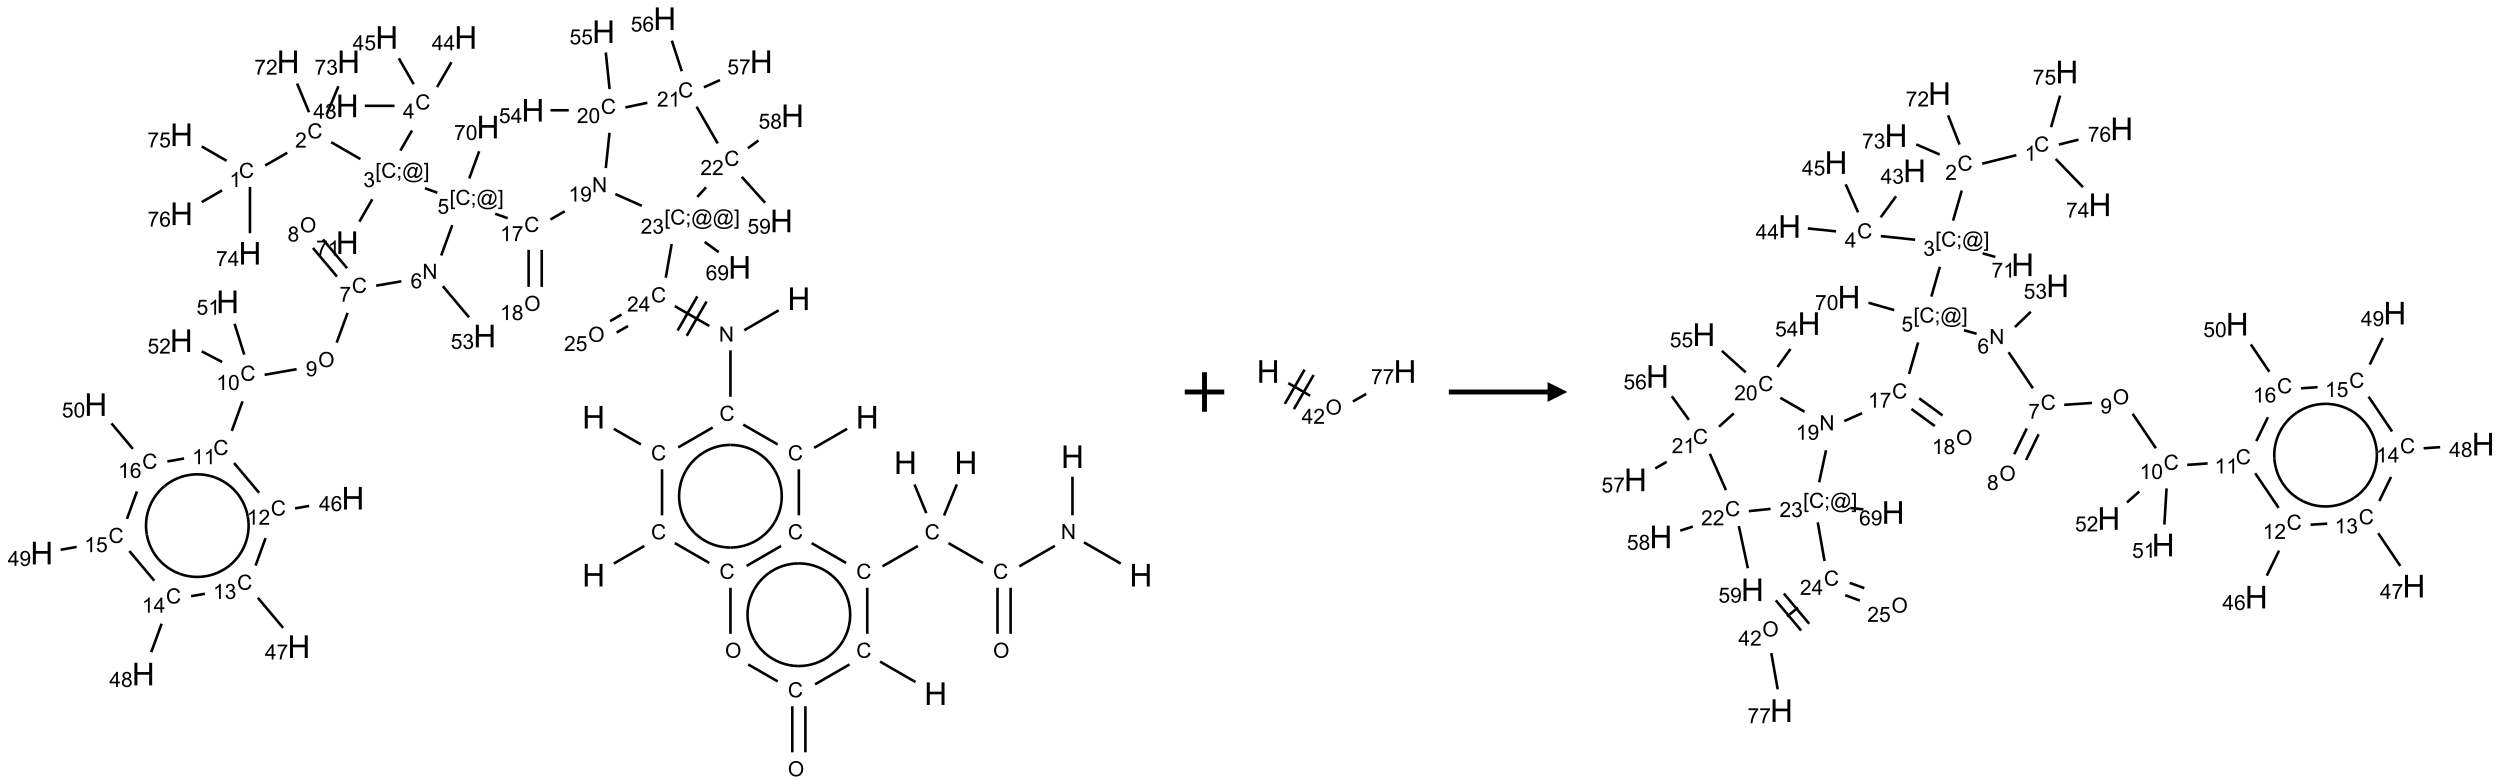 <?xml version="1.0" encoding="UTF-8"?>
<svg xmlns="http://www.w3.org/2000/svg" xmlns:xlink="http://www.w3.org/1999/xlink" width="1266" height="397" viewBox="0 0 1266 397">
<defs>
<g>
<g id="glyph-0-0">
<path d="M 2 0 L 2 -10 L 10 -10 L 10 0 Z M 2.25 -0.25 L 9.75 -0.25 L 9.75 -9.75 L 2.25 -9.75 Z M 2.25 -0.25 "/>
</g>
<g id="glyph-0-1">
<path d="M 1.281 0 L 1.281 -11.453 L 2.797 -11.453 L 2.797 -6.75 L 8.75 -6.75 L 8.75 -11.453 L 10.266 -11.453 L 10.266 0 L 8.75 0 L 8.75 -5.398 L 2.797 -5.398 L 2.797 0 Z M 1.281 0 "/>
</g>
<g id="glyph-1-0">
<path d="M 1.332 0 L 1.332 -6.668 L 6.668 -6.668 L 6.668 0 Z M 1.5 -0.168 L 6.5 -0.168 L 6.5 -6.5 L 1.5 -6.5 Z M 1.5 -0.168 "/>
</g>
<g id="glyph-1-1">
<path d="M 6.27 -2.676 L 7.281 -2.422 C 7.07 -1.594 6.688 -0.961 6.137 -0.523 C 5.586 -0.086 4.914 0.129 4.121 0.129 C 3.297 0.129 2.629 -0.039 2.113 -0.371 C 1.598 -0.707 1.203 -1.191 0.934 -1.828 C 0.664 -2.465 0.531 -3.145 0.531 -3.875 C 0.531 -4.672 0.684 -5.363 0.988 -5.957 C 1.293 -6.547 1.723 -6.996 2.285 -7.305 C 2.844 -7.613 3.461 -7.766 4.137 -7.766 C 4.898 -7.766 5.543 -7.57 6.062 -7.184 C 6.582 -6.793 6.945 -6.246 7.152 -5.543 L 6.156 -5.309 C 5.98 -5.863 5.723 -6.266 5.387 -6.52 C 5.051 -6.773 4.625 -6.902 4.113 -6.902 C 3.527 -6.902 3.039 -6.762 2.645 -6.48 C 2.25 -6.199 1.973 -5.82 1.812 -5.348 C 1.652 -4.871 1.574 -4.383 1.574 -3.879 C 1.574 -3.23 1.668 -2.664 1.855 -2.18 C 2.047 -1.695 2.34 -1.332 2.738 -1.094 C 3.137 -0.855 3.57 -0.734 4.035 -0.734 C 4.602 -0.734 5.082 -0.898 5.473 -1.223 C 5.867 -1.551 6.133 -2.035 6.27 -2.676 Z M 6.27 -2.676 "/>
</g>
<g id="glyph-1-2">
<path d="M 0.812 0 L 0.812 -7.637 L 1.848 -7.637 L 5.859 -1.641 L 5.859 -7.637 L 6.828 -7.637 L 6.828 0 L 5.793 0 L 1.781 -6 L 1.781 0 Z M 0.812 0 "/>
</g>
<g id="glyph-1-3">
<path d="M 5.371 -0.902 L 5.371 0 L 0.324 0 C 0.316 -0.227 0.352 -0.441 0.434 -0.652 C 0.562 -0.996 0.766 -1.332 1.051 -1.668 C 1.332 -2 1.742 -2.387 2.277 -2.824 C 3.105 -3.504 3.668 -4.043 3.957 -4.441 C 4.25 -4.84 4.395 -5.215 4.395 -5.566 C 4.395 -5.938 4.262 -6.254 3.996 -6.508 C 3.73 -6.762 3.387 -6.891 2.957 -6.891 C 2.508 -6.891 2.145 -6.754 1.875 -6.484 C 1.605 -6.215 1.469 -5.84 1.465 -5.359 L 0.5 -5.457 C 0.566 -6.176 0.812 -6.727 1.246 -7.102 C 1.676 -7.477 2.254 -7.668 2.98 -7.668 C 3.711 -7.668 4.293 -7.465 4.719 -7.059 C 5.145 -6.652 5.359 -6.148 5.359 -5.547 C 5.359 -5.242 5.297 -4.941 5.172 -4.645 C 5.047 -4.352 4.84 -4.039 4.551 -3.715 C 4.262 -3.387 3.777 -2.938 3.105 -2.371 C 2.543 -1.898 2.18 -1.578 2.02 -1.41 C 1.859 -1.242 1.73 -1.07 1.625 -0.902 Z M 5.371 -0.902 "/>
</g>
<g id="glyph-1-4">
<path d="M 3.449 0 L 3.449 -1.828 L 0.137 -1.828 L 0.137 -2.688 L 3.621 -7.637 L 4.387 -7.637 L 4.387 -2.688 L 5.418 -2.688 L 5.418 -1.828 L 4.387 -1.828 L 4.387 0 Z M 3.449 -2.688 L 3.449 -6.129 L 1.059 -2.688 Z M 3.449 -2.688 "/>
</g>
<g id="glyph-1-5">
<path d="M 0.723 2.121 L 0.723 -7.637 L 2.793 -7.637 L 2.793 -6.859 L 1.66 -6.859 L 1.66 1.344 L 2.793 1.344 L 2.793 2.121 Z M 0.723 2.121 "/>
</g>
<g id="glyph-1-6">
<path d="M 0.949 -4.465 L 0.949 -5.531 L 2.016 -5.531 L 2.016 -4.465 Z M 0.949 0 L 0.949 -1.066 L 2.016 -1.066 L 2.016 0 C 2.016 0.391 1.945 0.711 1.809 0.949 C 1.668 1.191 1.449 1.379 1.145 1.512 L 0.887 1.109 C 1.082 1.023 1.23 0.895 1.324 0.727 C 1.418 0.559 1.469 0.316 1.48 0 Z M 0.949 0 "/>
</g>
<g id="glyph-1-7">
<path d="M 6.047 -0.848 C 5.82 -0.59 5.57 -0.379 5.289 -0.223 C 5.008 -0.062 4.73 0.016 4.449 0.016 C 4.141 0.016 3.84 -0.074 3.547 -0.254 C 3.254 -0.434 3.02 -0.715 2.836 -1.09 C 2.652 -1.465 2.562 -1.875 2.562 -2.324 C 2.562 -2.875 2.703 -3.43 2.988 -3.98 C 3.27 -4.535 3.621 -4.953 4.043 -5.23 C 4.461 -5.508 4.871 -5.645 5.266 -5.645 C 5.566 -5.645 5.855 -5.566 6.129 -5.41 C 6.402 -5.25 6.641 -5.012 6.84 -4.688 L 7.016 -5.496 L 7.949 -5.496 L 7.199 -2 C 7.094 -1.516 7.043 -1.246 7.043 -1.191 C 7.043 -1.098 7.078 -1.02 7.148 -0.949 C 7.219 -0.883 7.305 -0.848 7.406 -0.848 C 7.59 -0.848 7.832 -0.953 8.129 -1.168 C 8.527 -1.445 8.84 -1.816 9.07 -2.285 C 9.301 -2.75 9.418 -3.234 9.418 -3.73 C 9.418 -4.309 9.27 -4.852 8.973 -5.355 C 8.676 -5.859 8.23 -6.262 7.645 -6.562 C 7.055 -6.863 6.406 -7.016 5.691 -7.016 C 4.879 -7.016 4.137 -6.824 3.465 -6.445 C 2.793 -6.066 2.273 -5.52 1.902 -4.809 C 1.535 -4.098 1.348 -3.34 1.348 -2.527 C 1.348 -1.676 1.535 -0.941 1.902 -0.328 C 2.273 0.285 2.809 0.742 3.508 1.035 C 4.207 1.328 4.984 1.473 5.832 1.473 C 6.742 1.473 7.504 1.32 8.121 1.016 C 8.734 0.711 9.195 0.34 9.5 -0.098 L 10.441 -0.098 C 10.266 0.266 9.961 0.637 9.531 1.016 C 9.102 1.395 8.59 1.695 7.996 1.914 C 7.402 2.133 6.688 2.246 5.848 2.246 C 5.078 2.246 4.367 2.145 3.715 1.949 C 3.066 1.75 2.512 1.453 2.051 1.055 C 1.594 0.656 1.25 0.199 1.016 -0.316 C 0.723 -0.973 0.578 -1.684 0.578 -2.441 C 0.578 -3.289 0.75 -4.098 1.098 -4.863 C 1.523 -5.805 2.125 -6.527 2.902 -7.027 C 3.684 -7.527 4.629 -7.777 5.738 -7.777 C 6.602 -7.777 7.375 -7.602 8.059 -7.246 C 8.746 -6.895 9.285 -6.371 9.684 -5.672 C 10.02 -5.07 10.188 -4.418 10.188 -3.715 C 10.188 -2.707 9.832 -1.812 9.125 -1.031 C 8.492 -0.328 7.801 0.02 7.051 0.02 C 6.812 0.02 6.617 -0.016 6.473 -0.09 C 6.324 -0.16 6.215 -0.266 6.145 -0.402 C 6.102 -0.488 6.066 -0.637 6.047 -0.848 Z M 3.527 -2.262 C 3.527 -1.785 3.641 -1.414 3.863 -1.152 C 4.09 -0.887 4.348 -0.754 4.641 -0.754 C 4.836 -0.754 5.039 -0.812 5.254 -0.93 C 5.469 -1.047 5.676 -1.219 5.871 -1.449 C 6.066 -1.676 6.23 -1.969 6.355 -2.32 C 6.48 -2.672 6.543 -3.027 6.543 -3.379 C 6.543 -3.852 6.426 -4.219 6.191 -4.48 C 5.957 -4.738 5.672 -4.871 5.332 -4.871 C 5.109 -4.871 4.902 -4.812 4.707 -4.699 C 4.512 -4.586 4.32 -4.406 4.137 -4.156 C 3.953 -3.906 3.805 -3.602 3.691 -3.246 C 3.582 -2.887 3.527 -2.559 3.527 -2.262 Z M 3.527 -2.262 "/>
</g>
<g id="glyph-1-8">
<path d="M 2.27 2.121 L 0.203 2.121 L 0.203 1.344 L 1.332 1.344 L 1.332 -6.859 L 0.203 -6.859 L 0.203 -7.637 L 2.27 -7.637 Z M 2.27 2.121 "/>
</g>
<g id="glyph-1-9">
<path d="M 0.449 -2.016 L 1.387 -2.141 C 1.492 -1.609 1.676 -1.227 1.934 -0.992 C 2.191 -0.758 2.508 -0.641 2.879 -0.641 C 3.32 -0.641 3.695 -0.793 3.996 -1.098 C 4.301 -1.402 4.453 -1.781 4.453 -2.234 C 4.453 -2.664 4.312 -3.02 4.031 -3.301 C 3.75 -3.578 3.391 -3.719 2.957 -3.719 C 2.781 -3.719 2.562 -3.684 2.297 -3.613 L 2.402 -4.438 C 2.465 -4.43 2.516 -4.426 2.551 -4.426 C 2.949 -4.426 3.312 -4.531 3.629 -4.738 C 3.949 -4.949 4.109 -5.27 4.109 -5.703 C 4.109 -6.047 3.992 -6.332 3.762 -6.559 C 3.527 -6.785 3.227 -6.895 2.859 -6.895 C 2.496 -6.895 2.191 -6.781 1.949 -6.551 C 1.707 -6.324 1.547 -5.98 1.48 -5.52 L 0.543 -5.688 C 0.656 -6.316 0.918 -6.805 1.324 -7.148 C 1.73 -7.492 2.234 -7.668 2.84 -7.668 C 3.254 -7.668 3.641 -7.578 3.988 -7.398 C 4.34 -7.219 4.609 -6.977 4.793 -6.668 C 4.98 -6.359 5.074 -6.031 5.074 -5.684 C 5.074 -5.352 4.984 -5.051 4.809 -4.781 C 4.629 -4.512 4.367 -4.297 4.02 -4.137 C 4.473 -4.031 4.824 -3.816 5.074 -3.488 C 5.324 -3.16 5.449 -2.75 5.449 -2.254 C 5.449 -1.59 5.203 -1.023 4.719 -0.559 C 4.234 -0.098 3.617 0.137 2.875 0.137 C 2.203 0.137 1.648 -0.062 1.207 -0.465 C 0.762 -0.863 0.512 -1.379 0.449 -2.016 Z M 0.449 -2.016 "/>
</g>
<g id="glyph-1-10">
<path d="M 5.309 -5.766 L 4.375 -5.691 C 4.293 -6.059 4.172 -6.328 4.02 -6.496 C 3.766 -6.762 3.453 -6.895 3.082 -6.895 C 2.785 -6.895 2.523 -6.812 2.297 -6.645 C 2 -6.43 1.77 -6.117 1.598 -5.703 C 1.43 -5.289 1.34 -4.703 1.332 -3.938 C 1.559 -4.281 1.836 -4.535 2.16 -4.703 C 2.488 -4.871 2.828 -4.953 3.188 -4.953 C 3.812 -4.953 4.344 -4.723 4.785 -4.262 C 5.223 -3.801 5.441 -3.207 5.441 -2.48 C 5.441 -2 5.34 -1.555 5.133 -1.145 C 4.926 -0.73 4.641 -0.418 4.281 -0.199 C 3.922 0.02 3.512 0.129 3.051 0.129 C 2.27 0.129 1.633 -0.156 1.141 -0.73 C 0.648 -1.305 0.402 -2.254 0.402 -3.574 C 0.402 -5.051 0.672 -6.121 1.219 -6.793 C 1.695 -7.375 2.336 -7.668 3.141 -7.668 C 3.742 -7.668 4.234 -7.5 4.617 -7.16 C 5 -6.824 5.23 -6.359 5.309 -5.766 Z M 1.48 -2.473 C 1.48 -2.152 1.547 -1.844 1.684 -1.547 C 1.82 -1.25 2.016 -1.027 2.262 -0.871 C 2.508 -0.719 2.766 -0.641 3.035 -0.641 C 3.434 -0.641 3.773 -0.801 4.059 -1.121 C 4.344 -1.441 4.484 -1.875 4.484 -2.422 C 4.484 -2.949 4.344 -3.367 4.062 -3.668 C 3.781 -3.973 3.426 -4.125 3 -4.125 C 2.578 -4.125 2.219 -3.973 1.922 -3.668 C 1.625 -3.363 1.48 -2.969 1.48 -2.473 Z M 1.48 -2.473 "/>
</g>
<g id="glyph-1-11">
<path d="M 0.582 -1.766 L 1.484 -1.848 C 1.562 -1.426 1.707 -1.117 1.922 -0.926 C 2.137 -0.734 2.414 -0.641 2.75 -0.641 C 3.039 -0.641 3.289 -0.707 3.508 -0.84 C 3.727 -0.973 3.902 -1.148 4.043 -1.367 C 4.18 -1.586 4.297 -1.887 4.391 -2.262 C 4.484 -2.637 4.531 -3.016 4.531 -3.406 C 4.531 -3.449 4.531 -3.512 4.527 -3.594 C 4.34 -3.297 4.082 -3.055 3.758 -2.867 C 3.434 -2.68 3.082 -2.59 2.703 -2.59 C 2.07 -2.59 1.535 -2.816 1.098 -3.277 C 0.66 -3.734 0.441 -4.34 0.441 -5.09 C 0.441 -5.863 0.672 -6.484 1.129 -6.957 C 1.586 -7.43 2.156 -7.668 2.844 -7.668 C 3.34 -7.668 3.793 -7.531 4.207 -7.266 C 4.617 -7 4.93 -6.617 5.145 -6.121 C 5.355 -5.629 5.465 -4.91 5.465 -3.973 C 5.465 -2.996 5.359 -2.223 5.145 -1.645 C 4.934 -1.066 4.617 -0.625 4.199 -0.324 C 3.781 -0.02 3.293 0.129 2.73 0.129 C 2.133 0.129 1.645 -0.035 1.266 -0.367 C 0.887 -0.699 0.66 -1.164 0.582 -1.766 Z M 4.422 -5.137 C 4.422 -5.676 4.277 -6.102 3.992 -6.418 C 3.707 -6.734 3.359 -6.891 2.957 -6.891 C 2.543 -6.891 2.18 -6.719 1.871 -6.379 C 1.562 -6.039 1.406 -5.598 1.406 -5.059 C 1.406 -4.57 1.555 -4.176 1.848 -3.871 C 2.141 -3.566 2.5 -3.418 2.934 -3.418 C 3.367 -3.418 3.723 -3.57 4.004 -3.871 C 4.281 -4.176 4.422 -4.598 4.422 -5.137 Z M 4.422 -5.137 "/>
</g>
<g id="glyph-1-12">
<path d="M 3.973 0 L 3.035 0 L 3.035 -5.973 C 2.809 -5.758 2.516 -5.543 2.148 -5.328 C 1.781 -5.113 1.453 -4.953 1.16 -4.844 L 1.16 -5.75 C 1.684 -5.996 2.145 -6.297 2.535 -6.645 C 2.93 -6.996 3.207 -7.336 3.371 -7.668 L 3.973 -7.668 Z M 3.973 0 "/>
</g>
<g id="glyph-1-13">
<path d="M 0.504 -6.637 L 0.504 -7.535 L 5.449 -7.535 L 5.449 -6.809 C 4.961 -6.289 4.48 -5.602 4.004 -4.746 C 3.527 -3.887 3.156 -3.004 2.895 -2.098 C 2.707 -1.461 2.59 -0.762 2.535 0 L 1.574 0 C 1.582 -0.602 1.703 -1.328 1.926 -2.176 C 2.152 -3.027 2.477 -3.848 2.898 -4.637 C 3.32 -5.426 3.77 -6.094 4.246 -6.637 Z M 0.504 -6.637 "/>
</g>
<g id="glyph-1-14">
<path d="M 0.441 -2 L 1.426 -2.082 C 1.5 -1.605 1.668 -1.242 1.934 -1.004 C 2.199 -0.762 2.52 -0.641 2.895 -0.641 C 3.348 -0.641 3.73 -0.812 4.043 -1.152 C 4.355 -1.492 4.512 -1.941 4.512 -2.504 C 4.512 -3.039 4.359 -3.461 4.059 -3.77 C 3.758 -4.078 3.367 -4.234 2.879 -4.234 C 2.578 -4.234 2.305 -4.164 2.062 -4.027 C 1.82 -3.891 1.629 -3.715 1.488 -3.496 L 0.609 -3.609 L 1.348 -7.531 L 5.145 -7.531 L 5.145 -6.637 L 2.098 -6.637 L 1.688 -4.582 C 2.145 -4.902 2.625 -5.062 3.129 -5.062 C 3.797 -5.062 4.359 -4.832 4.816 -4.371 C 5.277 -3.91 5.504 -3.312 5.504 -2.59 C 5.504 -1.898 5.305 -1.301 4.902 -0.797 C 4.41 -0.18 3.742 0.129 2.895 0.129 C 2.199 0.129 1.633 -0.062 1.195 -0.453 C 0.758 -0.844 0.504 -1.359 0.441 -2 Z M 0.441 -2 "/>
</g>
<g id="glyph-1-15">
<path d="M 0.516 -3.719 C 0.516 -4.984 0.855 -5.977 1.535 -6.695 C 2.215 -7.414 3.094 -7.77 4.172 -7.77 C 4.875 -7.77 5.512 -7.602 6.078 -7.266 C 6.645 -6.93 7.074 -6.461 7.371 -5.855 C 7.668 -5.254 7.816 -4.57 7.816 -3.809 C 7.816 -3.035 7.66 -2.34 7.348 -1.73 C 7.035 -1.117 6.594 -0.656 6.02 -0.34 C 5.449 -0.027 4.828 0.129 4.168 0.129 C 3.449 0.129 2.805 -0.043 2.238 -0.391 C 1.672 -0.738 1.246 -1.211 0.953 -1.812 C 0.66 -2.414 0.516 -3.047 0.516 -3.719 Z M 1.559 -3.703 C 1.559 -2.781 1.805 -2.059 2.301 -1.527 C 2.793 -1 3.414 -0.734 4.16 -0.734 C 4.922 -0.734 5.547 -1 6.039 -1.535 C 6.531 -2.07 6.777 -2.828 6.777 -3.812 C 6.777 -4.434 6.672 -4.977 6.461 -5.441 C 6.25 -5.902 5.945 -6.262 5.539 -6.52 C 5.133 -6.773 4.68 -6.902 4.176 -6.902 C 3.461 -6.902 2.848 -6.656 2.332 -6.164 C 1.816 -5.672 1.559 -4.852 1.559 -3.703 Z M 1.559 -3.703 "/>
</g>
<g id="glyph-1-16">
<path d="M 1.887 -4.141 C 1.496 -4.281 1.207 -4.484 1.02 -4.75 C 0.832 -5.016 0.738 -5.328 0.738 -5.699 C 0.738 -6.254 0.938 -6.719 1.34 -7.098 C 1.738 -7.477 2.27 -7.668 2.934 -7.668 C 3.598 -7.668 4.137 -7.473 4.543 -7.086 C 4.949 -6.699 5.152 -6.227 5.152 -5.672 C 5.152 -5.316 5.059 -5.008 4.871 -4.746 C 4.688 -4.484 4.406 -4.281 4.027 -4.141 C 4.496 -3.988 4.852 -3.742 5.098 -3.402 C 5.34 -3.062 5.465 -2.656 5.465 -2.184 C 5.465 -1.531 5.234 -0.98 4.77 -0.535 C 4.309 -0.09 3.703 0.129 2.949 0.129 C 2.195 0.129 1.586 -0.094 1.125 -0.539 C 0.664 -0.984 0.434 -1.543 0.434 -2.207 C 0.434 -2.703 0.559 -3.121 0.809 -3.457 C 1.062 -3.793 1.422 -4.02 1.887 -4.141 Z M 1.699 -5.73 C 1.699 -5.367 1.812 -5.074 2.047 -4.844 C 2.281 -4.613 2.582 -4.5 2.953 -4.5 C 3.312 -4.5 3.609 -4.613 3.84 -4.84 C 4.07 -5.066 4.188 -5.348 4.188 -5.676 C 4.188 -6.02 4.07 -6.309 3.832 -6.543 C 3.594 -6.777 3.297 -6.895 2.941 -6.895 C 2.586 -6.895 2.289 -6.781 2.051 -6.551 C 1.816 -6.324 1.699 -6.047 1.699 -5.73 Z M 1.395 -2.203 C 1.395 -1.938 1.461 -1.676 1.586 -1.426 C 1.711 -1.176 1.902 -0.984 2.152 -0.848 C 2.402 -0.711 2.672 -0.641 2.957 -0.641 C 3.406 -0.641 3.777 -0.785 4.066 -1.074 C 4.359 -1.363 4.504 -1.727 4.504 -2.172 C 4.504 -2.625 4.355 -2.996 4.055 -3.293 C 3.754 -3.586 3.379 -3.734 2.926 -3.734 C 2.484 -3.734 2.121 -3.59 1.832 -3.297 C 1.543 -3.004 1.395 -2.641 1.395 -2.203 Z M 1.395 -2.203 "/>
</g>
<g id="glyph-1-17">
<path d="M 0.441 -3.766 C 0.441 -4.668 0.535 -5.395 0.723 -5.945 C 0.906 -6.496 1.184 -6.922 1.551 -7.219 C 1.918 -7.516 2.375 -7.668 2.934 -7.668 C 3.344 -7.668 3.703 -7.586 4.012 -7.418 C 4.32 -7.254 4.574 -7.016 4.777 -6.707 C 4.977 -6.395 5.137 -6.016 5.25 -5.57 C 5.363 -5.125 5.422 -4.523 5.422 -3.766 C 5.422 -2.871 5.328 -2.148 5.145 -1.598 C 4.961 -1.047 4.688 -0.621 4.32 -0.32 C 3.953 -0.02 3.492 0.129 2.934 0.129 C 2.195 0.129 1.617 -0.133 1.199 -0.66 C 0.695 -1.297 0.441 -2.332 0.441 -3.766 Z M 1.406 -3.766 C 1.406 -2.512 1.555 -1.68 1.848 -1.262 C 2.141 -0.848 2.5 -0.641 2.934 -0.641 C 3.363 -0.641 3.727 -0.848 4.02 -1.266 C 4.312 -1.684 4.457 -2.516 4.457 -3.766 C 4.457 -5.023 4.312 -5.859 4.02 -6.27 C 3.727 -6.684 3.359 -6.891 2.922 -6.891 C 2.492 -6.891 2.148 -6.707 1.891 -6.344 C 1.566 -5.879 1.406 -5.02 1.406 -3.766 Z M 1.406 -3.766 "/>
</g>
</g>
</defs>
<path fill="none" stroke-width="0.033" stroke-linecap="butt" stroke-linejoin="miter" stroke="rgb(0%, 0%, 0%)" stroke-opacity="1" stroke-miterlimit="10" d="M 7.242 5.192 L 7.585 5.39 " transform="matrix(40, 0, 0, 40, 21.135, 9.475)"/>
<path fill="none" stroke-width="0.033" stroke-linecap="butt" stroke-linejoin="miter" stroke="rgb(0%, 0%, 0%)" stroke-opacity="1" stroke-miterlimit="10" d="M 8.058 5.427 L 8.494 5.175 " transform="matrix(40, 0, 0, 40, 21.135, 9.475)"/>
<path fill="none" stroke-width="0.033" stroke-linecap="butt" stroke-linejoin="miter" stroke="rgb(0%, 0%, 0%)" stroke-opacity="1" stroke-miterlimit="10" d="M 8.719 4.787 L 8.719 4.198 " transform="matrix(40, 0, 0, 40, 21.135, 9.475)"/>
<path fill="none" stroke-width="0.033" stroke-linecap="butt" stroke-linejoin="miter" stroke="rgb(0%, 0%, 0%)" stroke-opacity="1" stroke-miterlimit="10" d="M 8.894 3.944 L 9.33 3.692 " transform="matrix(40, 0, 0, 40, 21.135, 9.475)"/>
<path fill="none" stroke-width="0.033" stroke-linecap="butt" stroke-linejoin="miter" stroke="rgb(0%, 0%, 0%)" stroke-opacity="1" stroke-miterlimit="10" d="M 8.451 3.89 L 8.015 3.639 " transform="matrix(40, 0, 0, 40, 21.135, 9.475)"/>
<path fill="none" stroke-width="0.033" stroke-linecap="butt" stroke-linejoin="miter" stroke="rgb(0%, 0%, 0%)" stroke-opacity="1" stroke-miterlimit="10" d="M 8.3 3.515 L 8.05 3.948 " transform="matrix(40, 0, 0, 40, 21.135, 9.475)"/>
<path fill="none" stroke-width="0.033" stroke-linecap="butt" stroke-linejoin="miter" stroke="rgb(0%, 0%, 0%)" stroke-opacity="1" stroke-miterlimit="10" d="M 8.416 3.581 L 8.166 4.014 " transform="matrix(40, 0, 0, 40, 21.135, 9.475)"/>
<path fill="none" stroke-width="0.033" stroke-linecap="butt" stroke-linejoin="miter" stroke="rgb(0%, 0%, 0%)" stroke-opacity="1" stroke-miterlimit="10" d="M 7.9 3.279 L 7.975 2.852 " transform="matrix(40, 0, 0, 40, 21.135, 9.475)"/>
<path fill="none" stroke-width="0.033" stroke-linecap="butt" stroke-linejoin="miter" stroke="rgb(0%, 0%, 0%)" stroke-opacity="1" stroke-miterlimit="10" d="M 8.393 2.826 L 8.571 2.956 " transform="matrix(40, 0, 0, 40, 21.135, 9.475)"/>
<path fill="none" stroke-width="0.033" stroke-linecap="butt" stroke-linejoin="miter" stroke="rgb(0%, 0%, 0%)" stroke-opacity="1" stroke-miterlimit="10" d="M 7.597 2.369 L 7.262 2.22 " transform="matrix(40, 0, 0, 40, 21.135, 9.475)"/>
<path fill="none" stroke-width="0.033" stroke-linecap="butt" stroke-linejoin="miter" stroke="rgb(0%, 0%, 0%)" stroke-opacity="1" stroke-miterlimit="10" d="M 6.621 2.438 L 6.44 2.542 " transform="matrix(40, 0, 0, 40, 21.135, 9.475)"/>
<path fill="none" stroke-width="0.033" stroke-linecap="butt" stroke-linejoin="miter" stroke="rgb(0%, 0%, 0%)" stroke-opacity="1" stroke-miterlimit="10" d="M 5.898 2.526 L 5.741 2.469 " transform="matrix(40, 0, 0, 40, 21.135, 9.475)"/>
<path fill="none" stroke-width="0.033" stroke-linecap="butt" stroke-linejoin="miter" stroke="rgb(0%, 0%, 0%)" stroke-opacity="1" stroke-miterlimit="10" d="M 5.008 2.203 L 4.852 2.146 " transform="matrix(40, 0, 0, 40, 21.135, 9.475)"/>
<path fill="none" stroke-width="0.033" stroke-linecap="butt" stroke-linejoin="miter" stroke="rgb(0%, 0%, 0%)" stroke-opacity="1" stroke-miterlimit="10" d="M 4.034 1.777 L 3.664 1.563 " transform="matrix(40, 0, 0, 40, 21.135, 9.475)"/>
<path fill="none" stroke-width="0.033" stroke-linecap="butt" stroke-linejoin="miter" stroke="rgb(0%, 0%, 0%)" stroke-opacity="1" stroke-miterlimit="10" d="M 3.108 1.697 L 2.829 1.858 " transform="matrix(40, 0, 0, 40, 21.135, 9.475)"/>
<path fill="none" stroke-width="0.033" stroke-linecap="butt" stroke-linejoin="miter" stroke="rgb(0%, 0%, 0%)" stroke-opacity="1" stroke-miterlimit="10" d="M 2.636 2.129 L 2.636 2.716 " transform="matrix(40, 0, 0, 40, 21.135, 9.475)"/>
<path fill="none" stroke-width="0.033" stroke-linecap="butt" stroke-linejoin="miter" stroke="rgb(0%, 0%, 0%)" stroke-opacity="1" stroke-miterlimit="10" d="M 2.341 1.799 L 2.025 1.617 " transform="matrix(40, 0, 0, 40, 21.135, 9.475)"/>
<path fill="none" stroke-width="0.033" stroke-linecap="butt" stroke-linejoin="miter" stroke="rgb(0%, 0%, 0%)" stroke-opacity="1" stroke-miterlimit="10" d="M 2.284 2.173 L 2.025 2.322 " transform="matrix(40, 0, 0, 40, 21.135, 9.475)"/>
<path fill="none" stroke-width="0.033" stroke-linecap="butt" stroke-linejoin="miter" stroke="rgb(0%, 0%, 0%)" stroke-opacity="1" stroke-miterlimit="10" d="M 3.384 1.184 L 3.233 0.821 " transform="matrix(40, 0, 0, 40, 21.135, 9.475)"/>
<path fill="none" stroke-width="0.033" stroke-linecap="butt" stroke-linejoin="miter" stroke="rgb(0%, 0%, 0%)" stroke-opacity="1" stroke-miterlimit="10" d="M 3.607 1.214 L 3.756 0.855 " transform="matrix(40, 0, 0, 40, 21.135, 9.475)"/>
<path fill="none" stroke-width="0.033" stroke-linecap="butt" stroke-linejoin="miter" stroke="rgb(0%, 0%, 0%)" stroke-opacity="1" stroke-miterlimit="10" d="M 4.54 1.67 L 4.687 1.416 " transform="matrix(40, 0, 0, 40, 21.135, 9.475)"/>
<path fill="none" stroke-width="0.033" stroke-linecap="butt" stroke-linejoin="miter" stroke="rgb(0%, 0%, 0%)" stroke-opacity="1" stroke-miterlimit="10" d="M 4.466 1.103 L 4.09 1.103 " transform="matrix(40, 0, 0, 40, 21.135, 9.475)"/>
<path fill="none" stroke-width="0.033" stroke-linecap="butt" stroke-linejoin="miter" stroke="rgb(0%, 0%, 0%)" stroke-opacity="1" stroke-miterlimit="10" d="M 5.005 0.865 L 5.187 0.551 " transform="matrix(40, 0, 0, 40, 21.135, 9.475)"/>
<path fill="none" stroke-width="0.033" stroke-linecap="butt" stroke-linejoin="miter" stroke="rgb(0%, 0%, 0%)" stroke-opacity="1" stroke-miterlimit="10" d="M 4.709 0.829 L 4.521 0.502 " transform="matrix(40, 0, 0, 40, 21.135, 9.475)"/>
<path fill="none" stroke-width="0.033" stroke-linecap="butt" stroke-linejoin="miter" stroke="rgb(0%, 0%, 0%)" stroke-opacity="1" stroke-miterlimit="10" d="M 4.185 2.286 L 4.021 2.57 " transform="matrix(40, 0, 0, 40, 21.135, 9.475)"/>
<path fill="none" stroke-width="0.033" stroke-linecap="butt" stroke-linejoin="miter" stroke="rgb(0%, 0%, 0%)" stroke-opacity="1" stroke-miterlimit="10" d="M 5.197 2.614 L 5.057 2.998 " transform="matrix(40, 0, 0, 40, 21.135, 9.475)"/>
<path fill="none" stroke-width="0.033" stroke-linecap="butt" stroke-linejoin="miter" stroke="rgb(0%, 0%, 0%)" stroke-opacity="1" stroke-miterlimit="10" d="M 4.553 3.324 L 4.233 3.38 " transform="matrix(40, 0, 0, 40, 21.135, 9.475)"/>
<path fill="none" stroke-width="0.033" stroke-linecap="butt" stroke-linejoin="miter" stroke="rgb(0%, 0%, 0%)" stroke-opacity="1" stroke-miterlimit="10" d="M 3.865 3.158 L 3.56 2.794 " transform="matrix(40, 0, 0, 40, 21.135, 9.475)"/>
<path fill="none" stroke-width="0.033" stroke-linecap="butt" stroke-linejoin="miter" stroke="rgb(0%, 0%, 0%)" stroke-opacity="1" stroke-miterlimit="10" d="M 3.738 3.265 L 3.433 2.902 " transform="matrix(40, 0, 0, 40, 21.135, 9.475)"/>
<path fill="none" stroke-width="0.033" stroke-linecap="butt" stroke-linejoin="miter" stroke="rgb(0%, 0%, 0%)" stroke-opacity="1" stroke-miterlimit="10" d="M 3.872 3.724 L 3.734 4.101 " transform="matrix(40, 0, 0, 40, 21.135, 9.475)"/>
<path fill="none" stroke-width="0.033" stroke-linecap="butt" stroke-linejoin="miter" stroke="rgb(0%, 0%, 0%)" stroke-opacity="1" stroke-miterlimit="10" d="M 3.227 4.437 L 2.822 4.508 " transform="matrix(40, 0, 0, 40, 21.135, 9.475)"/>
<path fill="none" stroke-width="0.033" stroke-linecap="butt" stroke-linejoin="miter" stroke="rgb(0%, 0%, 0%)" stroke-opacity="1" stroke-miterlimit="10" d="M 2.542 4.844 L 2.406 5.219 " transform="matrix(40, 0, 0, 40, 21.135, 9.475)"/>
<path fill="none" stroke-width="0.033" stroke-linecap="butt" stroke-linejoin="miter" stroke="rgb(0%, 0%, 0%)" stroke-opacity="1" stroke-miterlimit="10" d="M 2.435 5.625 L 2.752 6.002 " transform="matrix(40, 0, 0, 40, 21.135, 9.475)"/>
<path fill="none" stroke-width="0.033" stroke-linecap="butt" stroke-linejoin="miter" stroke="rgb(0%, 0%, 0%)" stroke-opacity="1" stroke-miterlimit="10" d="M 3.207 6.199 L 3.386 6.168 " transform="matrix(40, 0, 0, 40, 21.135, 9.475)"/>
<path fill="none" stroke-width="0.033" stroke-linecap="butt" stroke-linejoin="miter" stroke="rgb(0%, 0%, 0%)" stroke-opacity="1" stroke-miterlimit="10" d="M 2.834 6.575 L 2.707 6.924 " transform="matrix(40, 0, 0, 40, 21.135, 9.475)"/>
<path fill="none" stroke-width="0.033" stroke-linecap="butt" stroke-linejoin="miter" stroke="rgb(0%, 0%, 0%)" stroke-opacity="1" stroke-miterlimit="10" d="M 2.736 7.331 L 3.056 7.712 " transform="matrix(40, 0, 0, 40, 21.135, 9.475)"/>
<path fill="none" stroke-width="0.033" stroke-linecap="butt" stroke-linejoin="miter" stroke="rgb(0%, 0%, 0%)" stroke-opacity="1" stroke-miterlimit="10" d="M 2.066 7.28 L 1.891 7.311 " transform="matrix(40, 0, 0, 40, 21.135, 9.475)"/>
<path fill="none" stroke-width="0.033" stroke-linecap="butt" stroke-linejoin="miter" stroke="rgb(0%, 0%, 0%)" stroke-opacity="1" stroke-miterlimit="10" d="M 1.518 7.659 L 1.386 8.02 " transform="matrix(40, 0, 0, 40, 21.135, 9.475)"/>
<path fill="none" stroke-width="0.033" stroke-linecap="butt" stroke-linejoin="miter" stroke="rgb(0%, 0%, 0%)" stroke-opacity="1" stroke-miterlimit="10" d="M 1.425 7.115 L 1.109 6.739 " transform="matrix(40, 0, 0, 40, 21.135, 9.475)"/>
<path fill="none" stroke-width="0.033" stroke-linecap="butt" stroke-linejoin="miter" stroke="rgb(0%, 0%, 0%)" stroke-opacity="1" stroke-miterlimit="10" d="M 0.442 6.687 L 0.239 6.723 " transform="matrix(40, 0, 0, 40, 21.135, 9.475)"/>
<path fill="none" stroke-width="0.033" stroke-linecap="butt" stroke-linejoin="miter" stroke="rgb(0%, 0%, 0%)" stroke-opacity="1" stroke-miterlimit="10" d="M 1.079 6.332 L 1.205 5.985 " transform="matrix(40, 0, 0, 40, 21.135, 9.475)"/>
<path fill="none" stroke-width="0.033" stroke-linecap="butt" stroke-linejoin="miter" stroke="rgb(0%, 0%, 0%)" stroke-opacity="1" stroke-miterlimit="10" d="M 1.59 5.605 L 1.802 5.568 " transform="matrix(40, 0, 0, 40, 21.135, 9.475)"/>
<path fill="none" stroke-width="0.033" stroke-linecap="butt" stroke-linejoin="miter" stroke="rgb(0%, 0%, 0%)" stroke-opacity="1" stroke-miterlimit="10" d="M 1.154 5.446 L 0.883 5.123 " transform="matrix(40, 0, 0, 40, 21.135, 9.475)"/>
<path fill="none" stroke-width="0.033" stroke-linecap="butt" stroke-linejoin="miter" stroke="rgb(0%, 0%, 0%)" stroke-opacity="1" stroke-miterlimit="10" d="M 2.564 4.253 L 2.441 3.862 " transform="matrix(40, 0, 0, 40, 21.135, 9.475)"/>
<path fill="none" stroke-width="0.033" stroke-linecap="butt" stroke-linejoin="miter" stroke="rgb(0%, 0%, 0%)" stroke-opacity="1" stroke-miterlimit="10" d="M 2.284 4.346 L 2.025 4.211 " transform="matrix(40, 0, 0, 40, 21.135, 9.475)"/>
<path fill="none" stroke-width="0.033" stroke-linecap="butt" stroke-linejoin="miter" stroke="rgb(0%, 0%, 0%)" stroke-opacity="1" stroke-miterlimit="10" d="M 5.078 3.386 L 5.409 3.78 " transform="matrix(40, 0, 0, 40, 21.135, 9.475)"/>
<path fill="none" stroke-width="0.033" stroke-linecap="butt" stroke-linejoin="miter" stroke="rgb(0%, 0%, 0%)" stroke-opacity="1" stroke-miterlimit="10" d="M 5.412 2.023 L 5.538 1.678 " transform="matrix(40, 0, 0, 40, 21.135, 9.475)"/>
<path fill="none" stroke-width="0.033" stroke-linecap="butt" stroke-linejoin="miter" stroke="rgb(0%, 0%, 0%)" stroke-opacity="1" stroke-miterlimit="10" d="M 6.164 2.926 L 6.164 3.395 " transform="matrix(40, 0, 0, 40, 21.135, 9.475)"/>
<path fill="none" stroke-width="0.033" stroke-linecap="butt" stroke-linejoin="miter" stroke="rgb(0%, 0%, 0%)" stroke-opacity="1" stroke-miterlimit="10" d="M 6.33 2.926 L 6.33 3.395 " transform="matrix(40, 0, 0, 40, 21.135, 9.475)"/>
<path fill="none" stroke-width="0.033" stroke-linecap="butt" stroke-linejoin="miter" stroke="rgb(0%, 0%, 0%)" stroke-opacity="1" stroke-miterlimit="10" d="M 7.141 1.891 L 7.188 1.444 " transform="matrix(40, 0, 0, 40, 21.135, 9.475)"/>
<path fill="none" stroke-width="0.033" stroke-linecap="butt" stroke-linejoin="miter" stroke="rgb(0%, 0%, 0%)" stroke-opacity="1" stroke-miterlimit="10" d="M 6.672 1.159 L 6.44 1.159 " transform="matrix(40, 0, 0, 40, 21.135, 9.475)"/>
<path fill="none" stroke-width="0.033" stroke-linecap="butt" stroke-linejoin="miter" stroke="rgb(0%, 0%, 0%)" stroke-opacity="1" stroke-miterlimit="10" d="M 7.189 0.891 L 7.141 0.428 " transform="matrix(40, 0, 0, 40, 21.135, 9.475)"/>
<path fill="none" stroke-width="0.033" stroke-linecap="butt" stroke-linejoin="miter" stroke="rgb(0%, 0%, 0%)" stroke-opacity="1" stroke-miterlimit="10" d="M 7.389 1.123 L 7.667 1.064 " transform="matrix(40, 0, 0, 40, 21.135, 9.475)"/>
<path fill="none" stroke-width="0.033" stroke-linecap="butt" stroke-linejoin="miter" stroke="rgb(0%, 0%, 0%)" stroke-opacity="1" stroke-miterlimit="10" d="M 8.103 0.665 L 7.977 0.278 " transform="matrix(40, 0, 0, 40, 21.135, 9.475)"/>
<path fill="none" stroke-width="0.033" stroke-linecap="butt" stroke-linejoin="miter" stroke="rgb(0%, 0%, 0%)" stroke-opacity="1" stroke-miterlimit="10" d="M 8.383 0.868 L 8.586 0.777 " transform="matrix(40, 0, 0, 40, 21.135, 9.475)"/>
<path fill="none" stroke-width="0.033" stroke-linecap="butt" stroke-linejoin="miter" stroke="rgb(0%, 0%, 0%)" stroke-opacity="1" stroke-miterlimit="10" d="M 8.291 1.115 L 8.558 1.579 " transform="matrix(40, 0, 0, 40, 21.135, 9.475)"/>
<path fill="none" stroke-width="0.033" stroke-linecap="butt" stroke-linejoin="miter" stroke="rgb(0%, 0%, 0%)" stroke-opacity="1" stroke-miterlimit="10" d="M 8.411 2.134 L 8.299 2.257 " transform="matrix(40, 0, 0, 40, 21.135, 9.475)"/>
<path fill="none" stroke-width="0.033" stroke-linecap="butt" stroke-linejoin="miter" stroke="rgb(0%, 0%, 0%)" stroke-opacity="1" stroke-miterlimit="10" d="M 8.939 1.64 L 9.074 1.542 " transform="matrix(40, 0, 0, 40, 21.135, 9.475)"/>
<path fill="none" stroke-width="0.033" stroke-linecap="butt" stroke-linejoin="miter" stroke="rgb(0%, 0%, 0%)" stroke-opacity="1" stroke-miterlimit="10" d="M 8.862 2.002 L 9.158 2.33 " transform="matrix(40, 0, 0, 40, 21.135, 9.475)"/>
<path fill="none" stroke-width="0.033" stroke-linecap="butt" stroke-linejoin="miter" stroke="rgb(0%, 0%, 0%)" stroke-opacity="1" stroke-miterlimit="10" d="M 7.34 3.745 L 7.195 3.829 " transform="matrix(40, 0, 0, 40, 21.135, 9.475)"/>
<path fill="none" stroke-width="0.033" stroke-linecap="butt" stroke-linejoin="miter" stroke="rgb(0%, 0%, 0%)" stroke-opacity="1" stroke-miterlimit="10" d="M 7.423 3.89 L 7.278 3.973 " transform="matrix(40, 0, 0, 40, 21.135, 9.475)"/>
<path fill="none" stroke-width="0.033" stroke-linecap="butt" stroke-linejoin="miter" stroke="rgb(0%, 0%, 0%)" stroke-opacity="1" stroke-miterlimit="10" d="M 8.881 5.139 L 9.317 5.39 " transform="matrix(40, 0, 0, 40, 21.135, 9.475)"/>
<path fill="none" stroke-width="0.033" stroke-linecap="butt" stroke-linejoin="miter" stroke="rgb(0%, 0%, 0%)" stroke-opacity="1" stroke-miterlimit="10" d="M 9.778 5.433 L 10.196 5.192 " transform="matrix(40, 0, 0, 40, 21.135, 9.475)"/>
<path fill="none" stroke-width="0.033" stroke-linecap="butt" stroke-linejoin="miter" stroke="rgb(0%, 0%, 0%)" stroke-opacity="1" stroke-miterlimit="10" d="M 9.585 5.704 L 9.585 6.287 " transform="matrix(40, 0, 0, 40, 21.135, 9.475)"/>
<path fill="none" stroke-width="0.033" stroke-linecap="butt" stroke-linejoin="miter" stroke="rgb(0%, 0%, 0%)" stroke-opacity="1" stroke-miterlimit="10" d="M 9.747 6.639 L 10.183 6.89 " transform="matrix(40, 0, 0, 40, 21.135, 9.475)"/>
<path fill="none" stroke-width="0.033" stroke-linecap="butt" stroke-linejoin="miter" stroke="rgb(0%, 0%, 0%)" stroke-opacity="1" stroke-miterlimit="10" d="M 10.644 6.933 L 11.092 6.675 " transform="matrix(40, 0, 0, 40, 21.135, 9.475)"/>
<path fill="none" stroke-width="0.033" stroke-linecap="butt" stroke-linejoin="miter" stroke="rgb(0%, 0%, 0%)" stroke-opacity="1" stroke-miterlimit="10" d="M 11.423 6.29 L 11.585 5.897 " transform="matrix(40, 0, 0, 40, 21.135, 9.475)"/>
<path fill="none" stroke-width="0.033" stroke-linecap="butt" stroke-linejoin="miter" stroke="rgb(0%, 0%, 0%)" stroke-opacity="1" stroke-miterlimit="10" d="M 11.199 6.26 L 11.049 5.897 " transform="matrix(40, 0, 0, 40, 21.135, 9.475)"/>
<path fill="none" stroke-width="0.033" stroke-linecap="butt" stroke-linejoin="miter" stroke="rgb(0%, 0%, 0%)" stroke-opacity="1" stroke-miterlimit="10" d="M 11.479 6.639 L 11.915 6.89 " transform="matrix(40, 0, 0, 40, 21.135, 9.475)"/>
<path fill="none" stroke-width="0.033" stroke-linecap="butt" stroke-linejoin="miter" stroke="rgb(0%, 0%, 0%)" stroke-opacity="1" stroke-miterlimit="10" d="M 12.1 7.204 L 12.1 7.787 " transform="matrix(40, 0, 0, 40, 21.135, 9.475)"/>
<path fill="none" stroke-width="0.033" stroke-linecap="butt" stroke-linejoin="miter" stroke="rgb(0%, 0%, 0%)" stroke-opacity="1" stroke-miterlimit="10" d="M 12.266 7.204 L 12.266 7.787 " transform="matrix(40, 0, 0, 40, 21.135, 9.475)"/>
<path fill="none" stroke-width="0.033" stroke-linecap="butt" stroke-linejoin="miter" stroke="rgb(0%, 0%, 0%)" stroke-opacity="1" stroke-miterlimit="10" d="M 12.376 6.933 L 12.827 6.673 " transform="matrix(40, 0, 0, 40, 21.135, 9.475)"/>
<path fill="none" stroke-width="0.033" stroke-linecap="butt" stroke-linejoin="miter" stroke="rgb(0%, 0%, 0%)" stroke-opacity="1" stroke-miterlimit="10" d="M 13.049 6.287 L 13.049 5.798 " transform="matrix(40, 0, 0, 40, 21.135, 9.475)"/>
<path fill="none" stroke-width="0.033" stroke-linecap="butt" stroke-linejoin="miter" stroke="rgb(0%, 0%, 0%)" stroke-opacity="1" stroke-miterlimit="10" d="M 13.194 6.629 L 13.66 6.898 " transform="matrix(40, 0, 0, 40, 21.135, 9.475)"/>
<path fill="none" stroke-width="0.033" stroke-linecap="butt" stroke-linejoin="miter" stroke="rgb(0%, 0%, 0%)" stroke-opacity="1" stroke-miterlimit="10" d="M 10.451 7.204 L 10.451 7.787 " transform="matrix(40, 0, 0, 40, 21.135, 9.475)"/>
<path fill="none" stroke-width="0.033" stroke-linecap="butt" stroke-linejoin="miter" stroke="rgb(0%, 0%, 0%)" stroke-opacity="1" stroke-miterlimit="10" d="M 10.613 8.139 L 11.062 8.398 " transform="matrix(40, 0, 0, 40, 21.135, 9.475)"/>
<path fill="none" stroke-width="0.033" stroke-linecap="butt" stroke-linejoin="miter" stroke="rgb(0%, 0%, 0%)" stroke-opacity="1" stroke-miterlimit="10" d="M 10.226 8.175 L 9.79 8.427 " transform="matrix(40, 0, 0, 40, 21.135, 9.475)"/>
<path fill="none" stroke-width="0.033" stroke-linecap="butt" stroke-linejoin="miter" stroke="rgb(0%, 0%, 0%)" stroke-opacity="1" stroke-miterlimit="10" d="M 9.502 8.704 L 9.502 9.287 " transform="matrix(40, 0, 0, 40, 21.135, 9.475)"/>
<path fill="none" stroke-width="0.033" stroke-linecap="butt" stroke-linejoin="miter" stroke="rgb(0%, 0%, 0%)" stroke-opacity="1" stroke-miterlimit="10" d="M 9.668 8.704 L 9.668 9.287 " transform="matrix(40, 0, 0, 40, 21.135, 9.475)"/>
<path fill="none" stroke-width="0.033" stroke-linecap="butt" stroke-linejoin="miter" stroke="rgb(0%, 0%, 0%)" stroke-opacity="1" stroke-miterlimit="10" d="M 9.317 8.39 L 8.944 8.175 " transform="matrix(40, 0, 0, 40, 21.135, 9.475)"/>
<path fill="none" stroke-width="0.033" stroke-linecap="butt" stroke-linejoin="miter" stroke="rgb(0%, 0%, 0%)" stroke-opacity="1" stroke-miterlimit="10" d="M 8.719 7.787 L 8.719 7.204 " transform="matrix(40, 0, 0, 40, 21.135, 9.475)"/>
<path fill="none" stroke-width="0.033" stroke-linecap="butt" stroke-linejoin="miter" stroke="rgb(0%, 0%, 0%)" stroke-opacity="1" stroke-miterlimit="10" d="M 8.924 6.927 L 9.36 6.675 " transform="matrix(40, 0, 0, 40, 21.135, 9.475)"/>
<path fill="none" stroke-width="0.033" stroke-linecap="butt" stroke-linejoin="miter" stroke="rgb(0%, 0%, 0%)" stroke-opacity="1" stroke-miterlimit="10" d="M 8.451 6.89 L 8.015 6.639 " transform="matrix(40, 0, 0, 40, 21.135, 9.475)"/>
<path fill="none" stroke-width="0.033" stroke-linecap="butt" stroke-linejoin="miter" stroke="rgb(0%, 0%, 0%)" stroke-opacity="1" stroke-miterlimit="10" d="M 7.853 6.287 L 7.853 5.704 " transform="matrix(40, 0, 0, 40, 21.135, 9.475)"/>
<path fill="none" stroke-width="0.033" stroke-linecap="butt" stroke-linejoin="miter" stroke="rgb(0%, 0%, 0%)" stroke-opacity="1" stroke-miterlimit="10" d="M 7.628 6.675 L 7.242 6.898 " transform="matrix(40, 0, 0, 40, 21.135, 9.475)"/>
<path fill="none" stroke-width="0.033" stroke-linecap="butt" stroke-linejoin="miter" stroke="rgb(0%, 0%, 0%)" stroke-opacity="1" stroke-miterlimit="10" d="M 8.156 5.72 C 8.273 5.519 8.487 5.396 8.719 5.396 " transform="matrix(40, 0, 0, 40, 21.135, 9.475)"/>
<path fill="none" stroke-width="0.033" stroke-linecap="butt" stroke-linejoin="miter" stroke="rgb(0%, 0%, 0%)" stroke-opacity="1" stroke-miterlimit="10" d="M 8.156 6.37 C 8.04 6.169 8.04 5.921 8.156 5.72 " transform="matrix(40, 0, 0, 40, 21.135, 9.475)"/>
<path fill="none" stroke-width="0.033" stroke-linecap="butt" stroke-linejoin="miter" stroke="rgb(0%, 0%, 0%)" stroke-opacity="1" stroke-miterlimit="10" d="M 8.719 6.695 C 8.487 6.695 8.273 6.571 8.156 6.37 " transform="matrix(40, 0, 0, 40, 21.135, 9.475)"/>
<path fill="none" stroke-width="0.033" stroke-linecap="butt" stroke-linejoin="miter" stroke="rgb(0%, 0%, 0%)" stroke-opacity="1" stroke-miterlimit="10" d="M 9.281 6.37 C 9.165 6.571 8.951 6.695 8.719 6.695 " transform="matrix(40, 0, 0, 40, 21.135, 9.475)"/>
<path fill="none" stroke-width="0.033" stroke-linecap="butt" stroke-linejoin="miter" stroke="rgb(0%, 0%, 0%)" stroke-opacity="1" stroke-miterlimit="10" d="M 9.281 5.72 C 9.398 5.921 9.398 6.169 9.281 6.37 " transform="matrix(40, 0, 0, 40, 21.135, 9.475)"/>
<path fill="none" stroke-width="0.033" stroke-linecap="butt" stroke-linejoin="miter" stroke="rgb(0%, 0%, 0%)" stroke-opacity="1" stroke-miterlimit="10" d="M 8.719 5.396 C 8.951 5.396 9.165 5.519 9.281 5.72 " transform="matrix(40, 0, 0, 40, 21.135, 9.475)"/>
<path fill="none" stroke-width="0.033" stroke-linecap="butt" stroke-linejoin="miter" stroke="rgb(0%, 0%, 0%)" stroke-opacity="1" stroke-miterlimit="10" d="M 2.192 5.807 C 2.41 5.887 2.569 6.076 2.609 6.305 " transform="matrix(40, 0, 0, 40, 21.135, 9.475)"/>
<path fill="none" stroke-width="0.033" stroke-linecap="butt" stroke-linejoin="miter" stroke="rgb(0%, 0%, 0%)" stroke-opacity="1" stroke-miterlimit="10" d="M 1.552 5.92 C 1.73 5.771 1.974 5.728 2.192 5.807 " transform="matrix(40, 0, 0, 40, 21.135, 9.475)"/>
<path fill="none" stroke-width="0.033" stroke-linecap="butt" stroke-linejoin="miter" stroke="rgb(0%, 0%, 0%)" stroke-opacity="1" stroke-miterlimit="10" d="M 1.33 6.53 C 1.29 6.302 1.374 6.069 1.552 5.92 " transform="matrix(40, 0, 0, 40, 21.135, 9.475)"/>
<path fill="none" stroke-width="0.033" stroke-linecap="butt" stroke-linejoin="miter" stroke="rgb(0%, 0%, 0%)" stroke-opacity="1" stroke-miterlimit="10" d="M 1.748 7.028 C 1.529 6.948 1.37 6.759 1.33 6.53 " transform="matrix(40, 0, 0, 40, 21.135, 9.475)"/>
<path fill="none" stroke-width="0.033" stroke-linecap="butt" stroke-linejoin="miter" stroke="rgb(0%, 0%, 0%)" stroke-opacity="1" stroke-miterlimit="10" d="M 2.387 6.915 C 2.209 7.064 1.965 7.107 1.748 7.028 " transform="matrix(40, 0, 0, 40, 21.135, 9.475)"/>
<path fill="none" stroke-width="0.033" stroke-linecap="butt" stroke-linejoin="miter" stroke="rgb(0%, 0%, 0%)" stroke-opacity="1" stroke-miterlimit="10" d="M 2.609 6.305 C 2.65 6.533 2.565 6.766 2.387 6.915 " transform="matrix(40, 0, 0, 40, 21.135, 9.475)"/>
<path fill="none" stroke-width="0.033" stroke-linecap="butt" stroke-linejoin="miter" stroke="rgb(0%, 0%, 0%)" stroke-opacity="1" stroke-miterlimit="10" d="M 9.585 6.896 C 9.817 6.896 10.031 7.019 10.148 7.22 " transform="matrix(40, 0, 0, 40, 21.135, 9.475)"/>
<path fill="none" stroke-width="0.033" stroke-linecap="butt" stroke-linejoin="miter" stroke="rgb(0%, 0%, 0%)" stroke-opacity="1" stroke-miterlimit="10" d="M 9.023 7.22 C 9.139 7.019 9.353 6.896 9.585 6.896 " transform="matrix(40, 0, 0, 40, 21.135, 9.475)"/>
<path fill="none" stroke-width="0.033" stroke-linecap="butt" stroke-linejoin="miter" stroke="rgb(0%, 0%, 0%)" stroke-opacity="1" stroke-miterlimit="10" d="M 9.023 7.87 C 8.906 7.669 8.906 7.421 9.023 7.22 " transform="matrix(40, 0, 0, 40, 21.135, 9.475)"/>
<path fill="none" stroke-width="0.033" stroke-linecap="butt" stroke-linejoin="miter" stroke="rgb(0%, 0%, 0%)" stroke-opacity="1" stroke-miterlimit="10" d="M 9.585 8.195 C 9.353 8.195 9.139 8.071 9.023 7.87 " transform="matrix(40, 0, 0, 40, 21.135, 9.475)"/>
<path fill="none" stroke-width="0.033" stroke-linecap="butt" stroke-linejoin="miter" stroke="rgb(0%, 0%, 0%)" stroke-opacity="1" stroke-miterlimit="10" d="M 10.148 7.87 C 10.031 8.071 9.817 8.195 9.585 8.195 " transform="matrix(40, 0, 0, 40, 21.135, 9.475)"/>
<path fill="none" stroke-width="0.033" stroke-linecap="butt" stroke-linejoin="miter" stroke="rgb(0%, 0%, 0%)" stroke-opacity="1" stroke-miterlimit="10" d="M 10.148 7.22 C 10.264 7.421 10.264 7.669 10.148 7.87 " transform="matrix(40, 0, 0, 40, 21.135, 9.475)"/>
<g fill="rgb(0%, 0%, 0%)" fill-opacity="1">
<use xlink:href="#glyph-0-1" x="294.84" y="217.004"/>
</g>
<g fill="rgb(0%, 0%, 0%)" fill-opacity="1">
<use xlink:href="#glyph-1-1" x="329.66" y="233.121"/>
</g>
<g fill="rgb(0%, 0%, 0%)" fill-opacity="1">
<use xlink:href="#glyph-1-1" x="364.301" y="213.121"/>
</g>
<g fill="rgb(0%, 0%, 0%)" fill-opacity="1">
<use xlink:href="#glyph-1-2" x="364.02" y="172.988"/>
</g>
<g fill="rgb(0%, 0%, 0%)" fill-opacity="1">
<use xlink:href="#glyph-0-1" x="398.762" y="157.004"/>
</g>
<g fill="rgb(0%, 0%, 0%)" fill-opacity="1">
<use xlink:href="#glyph-1-1" x="329.66" y="153.121"/>
</g>
<g fill="rgb(0%, 0%, 0%)" fill-opacity="1">
<use xlink:href="#glyph-1-3" x="317.508" y="157.758"/>
<use xlink:href="#glyph-1-4" x="323.44" y="157.758"/>
</g>
<g fill="rgb(0%, 0%, 0%)" fill-opacity="1">
<use xlink:href="#glyph-1-5" x="336.41" y="113.734"/>
<use xlink:href="#glyph-1-1" x="339.374" y="113.734"/>
<use xlink:href="#glyph-1-6" x="347.077" y="113.734"/>
<use xlink:href="#glyph-1-7" x="350.04" y="113.734"/>
<use xlink:href="#glyph-1-7" x="360.868" y="113.734"/>
<use xlink:href="#glyph-1-8" x="371.697" y="113.734"/>
</g>
<g fill="rgb(0%, 0%, 0%)" fill-opacity="1">
<use xlink:href="#glyph-1-3" x="324.422" y="118.363"/>
<use xlink:href="#glyph-1-9" x="330.354" y="118.363"/>
</g>
<g fill="rgb(0%, 0%, 0%)" fill-opacity="1">
<use xlink:href="#glyph-0-1" x="368.785" y="141.121"/>
</g>
<g fill="rgb(0%, 0%, 0%)" fill-opacity="1">
<use xlink:href="#glyph-1-10" x="357.336" y="141.914"/>
<use xlink:href="#glyph-1-11" x="363.268" y="141.914"/>
</g>
<g fill="rgb(0%, 0%, 0%)" fill-opacity="1">
<use xlink:href="#glyph-1-2" x="299.781" y="97.328"/>
</g>
<g fill="rgb(0%, 0%, 0%)" fill-opacity="1">
<use xlink:href="#glyph-1-12" x="287.863" y="102.094"/>
<use xlink:href="#glyph-1-11" x="293.796" y="102.094"/>
</g>
<g fill="rgb(0%, 0%, 0%)" fill-opacity="1">
<use xlink:href="#glyph-1-1" x="265.422" y="117.461"/>
</g>
<g fill="rgb(0%, 0%, 0%)" fill-opacity="1">
<use xlink:href="#glyph-1-12" x="253.238" y="122.094"/>
<use xlink:href="#glyph-1-13" x="259.171" y="122.094"/>
</g>
<g fill="rgb(0%, 0%, 0%)" fill-opacity="1">
<use xlink:href="#glyph-1-5" x="227.641" y="103.785"/>
<use xlink:href="#glyph-1-1" x="230.604" y="103.785"/>
<use xlink:href="#glyph-1-6" x="238.307" y="103.785"/>
<use xlink:href="#glyph-1-7" x="241.271" y="103.785"/>
<use xlink:href="#glyph-1-8" x="252.099" y="103.785"/>
</g>
<g fill="rgb(0%, 0%, 0%)" fill-opacity="1">
<use xlink:href="#glyph-1-14" x="221.523" y="108.281"/>
</g>
<g fill="rgb(0%, 0%, 0%)" fill-opacity="1">
<use xlink:href="#glyph-1-5" x="190.051" y="90.105"/>
<use xlink:href="#glyph-1-1" x="193.014" y="90.105"/>
<use xlink:href="#glyph-1-6" x="200.717" y="90.105"/>
<use xlink:href="#glyph-1-7" x="203.681" y="90.105"/>
<use xlink:href="#glyph-1-8" x="214.509" y="90.105"/>
</g>
<g fill="rgb(0%, 0%, 0%)" fill-opacity="1">
<use xlink:href="#glyph-1-9" x="183.996" y="94.734"/>
</g>
<g fill="rgb(0%, 0%, 0%)" fill-opacity="1">
<use xlink:href="#glyph-1-1" x="155.605" y="70.098"/>
</g>
<g fill="rgb(0%, 0%, 0%)" fill-opacity="1">
<use xlink:href="#glyph-1-3" x="149.434" y="74.734"/>
</g>
<g fill="rgb(0%, 0%, 0%)" fill-opacity="1">
<use xlink:href="#glyph-1-1" x="120.965" y="90.098"/>
</g>
<g fill="rgb(0%, 0%, 0%)" fill-opacity="1">
<use xlink:href="#glyph-1-12" x="116.188" y="94.734"/>
</g>
<g fill="rgb(0%, 0%, 0%)" fill-opacity="1">
<use xlink:href="#glyph-0-1" x="120.785" y="133.98"/>
</g>
<g fill="rgb(0%, 0%, 0%)" fill-opacity="1">
<use xlink:href="#glyph-1-13" x="109.383" y="134.742"/>
<use xlink:href="#glyph-1-4" x="115.315" y="134.742"/>
</g>
<g fill="rgb(0%, 0%, 0%)" fill-opacity="1">
<use xlink:href="#glyph-0-1" x="86.145" y="73.98"/>
</g>
<g fill="rgb(0%, 0%, 0%)" fill-opacity="1">
<use xlink:href="#glyph-1-13" x="74.652" y="74.645"/>
<use xlink:href="#glyph-1-14" x="80.585" y="74.645"/>
</g>
<g fill="rgb(0%, 0%, 0%)" fill-opacity="1">
<use xlink:href="#glyph-0-1" x="86.145" y="113.98"/>
</g>
<g fill="rgb(0%, 0%, 0%)" fill-opacity="1">
<use xlink:href="#glyph-1-13" x="74.715" y="114.773"/>
<use xlink:href="#glyph-1-10" x="80.647" y="114.773"/>
</g>
<g fill="rgb(0%, 0%, 0%)" fill-opacity="1">
<use xlink:href="#glyph-0-1" x="140.117" y="37.023"/>
</g>
<g fill="rgb(0%, 0%, 0%)" fill-opacity="1">
<use xlink:href="#glyph-1-13" x="128.762" y="37.816"/>
<use xlink:href="#glyph-1-3" x="134.694" y="37.816"/>
</g>
<g fill="rgb(0%, 0%, 0%)" fill-opacity="1">
<use xlink:href="#glyph-0-1" x="170.734" y="37.023"/>
</g>
<g fill="rgb(0%, 0%, 0%)" fill-opacity="1">
<use xlink:href="#glyph-1-13" x="159.297" y="37.816"/>
<use xlink:href="#glyph-1-9" x="165.229" y="37.816"/>
</g>
<g fill="rgb(0%, 0%, 0%)" fill-opacity="1">
<use xlink:href="#glyph-1-1" x="210.246" y="55.457"/>
</g>
<g fill="rgb(0%, 0%, 0%)" fill-opacity="1">
<use xlink:href="#glyph-1-4" x="204.027" y="60.062"/>
</g>
<g fill="rgb(0%, 0%, 0%)" fill-opacity="1">
<use xlink:href="#glyph-0-1" x="170.066" y="59.34"/>
</g>
<g fill="rgb(0%, 0%, 0%)" fill-opacity="1">
<use xlink:href="#glyph-1-4" x="158.633" y="60.133"/>
<use xlink:href="#glyph-1-9" x="164.565" y="60.133"/>
</g>
<g fill="rgb(0%, 0%, 0%)" fill-opacity="1">
<use xlink:href="#glyph-0-1" x="230.066" y="24.699"/>
</g>
<g fill="rgb(0%, 0%, 0%)" fill-opacity="1">
<use xlink:href="#glyph-1-4" x="218.664" y="25.461"/>
<use xlink:href="#glyph-1-4" x="224.596" y="25.461"/>
</g>
<g fill="rgb(0%, 0%, 0%)" fill-opacity="1">
<use xlink:href="#glyph-0-1" x="190.066" y="24.699"/>
</g>
<g fill="rgb(0%, 0%, 0%)" fill-opacity="1">
<use xlink:href="#glyph-1-4" x="178.578" y="25.461"/>
<use xlink:href="#glyph-1-14" x="184.51" y="25.461"/>
</g>
<g fill="rgb(0%, 0%, 0%)" fill-opacity="1">
<use xlink:href="#glyph-0-1" x="170.066" y="128.621"/>
</g>
<g fill="rgb(0%, 0%, 0%)" fill-opacity="1">
<use xlink:href="#glyph-1-13" x="160.105" y="129.414"/>
<use xlink:href="#glyph-1-12" x="166.038" y="129.414"/>
</g>
<g fill="rgb(0%, 0%, 0%)" fill-opacity="1">
<use xlink:href="#glyph-1-2" x="213.871" y="141.234"/>
</g>
<g fill="rgb(0%, 0%, 0%)" fill-opacity="1">
<use xlink:href="#glyph-1-10" x="207.906" y="146"/>
</g>
<g fill="rgb(0%, 0%, 0%)" fill-opacity="1">
<use xlink:href="#glyph-1-1" x="178.137" y="148.312"/>
</g>
<g fill="rgb(0%, 0%, 0%)" fill-opacity="1">
<use xlink:href="#glyph-1-13" x="171.883" y="152.82"/>
</g>
<g fill="rgb(0%, 0%, 0%)" fill-opacity="1">
<use xlink:href="#glyph-1-15" x="151.887" y="117.676"/>
</g>
<g fill="rgb(0%, 0%, 0%)" fill-opacity="1">
<use xlink:href="#glyph-1-16" x="145.605" y="122.305"/>
</g>
<g fill="rgb(0%, 0%, 0%)" fill-opacity="1">
<use xlink:href="#glyph-1-15" x="161.098" y="185.902"/>
</g>
<g fill="rgb(0%, 0%, 0%)" fill-opacity="1">
<use xlink:href="#glyph-1-11" x="154.812" y="190.535"/>
</g>
<g fill="rgb(0%, 0%, 0%)" fill-opacity="1">
<use xlink:href="#glyph-1-1" x="121.688" y="192.844"/>
</g>
<g fill="rgb(0%, 0%, 0%)" fill-opacity="1">
<use xlink:href="#glyph-1-12" x="109.531" y="197.48"/>
<use xlink:href="#glyph-1-17" x="115.464" y="197.48"/>
</g>
<g fill="rgb(0%, 0%, 0%)" fill-opacity="1">
<use xlink:href="#glyph-1-1" x="108.008" y="230.434"/>
</g>
<g fill="rgb(0%, 0%, 0%)" fill-opacity="1">
<use xlink:href="#glyph-1-12" x="97.297" y="235.07"/>
<use xlink:href="#glyph-1-12" x="103.229" y="235.07"/>
</g>
<g fill="rgb(0%, 0%, 0%)" fill-opacity="1">
<use xlink:href="#glyph-1-1" x="137.094" y="261.074"/>
</g>
<g fill="rgb(0%, 0%, 0%)" fill-opacity="1">
<use xlink:href="#glyph-1-12" x="124.988" y="265.711"/>
<use xlink:href="#glyph-1-3" x="130.921" y="265.711"/>
</g>
<g fill="rgb(0%, 0%, 0%)" fill-opacity="1">
<use xlink:href="#glyph-0-1" x="172.934" y="258.012"/>
</g>
<g fill="rgb(0%, 0%, 0%)" fill-opacity="1">
<use xlink:href="#glyph-1-4" x="161.504" y="258.805"/>
<use xlink:href="#glyph-1-10" x="167.436" y="258.805"/>
</g>
<g fill="rgb(0%, 0%, 0%)" fill-opacity="1">
<use xlink:href="#glyph-1-1" x="120.039" y="298.664"/>
</g>
<g fill="rgb(0%, 0%, 0%)" fill-opacity="1">
<use xlink:href="#glyph-1-12" x="107.852" y="303.297"/>
<use xlink:href="#glyph-1-9" x="113.784" y="303.297"/>
</g>
<g fill="rgb(0%, 0%, 0%)" fill-opacity="1">
<use xlink:href="#glyph-0-1" x="145.57" y="333.188"/>
</g>
<g fill="rgb(0%, 0%, 0%)" fill-opacity="1">
<use xlink:href="#glyph-1-4" x="134.137" y="333.949"/>
<use xlink:href="#glyph-1-13" x="140.069" y="333.949"/>
</g>
<g fill="rgb(0%, 0%, 0%)" fill-opacity="1">
<use xlink:href="#glyph-1-1" x="84.02" y="305.609"/>
</g>
<g fill="rgb(0%, 0%, 0%)" fill-opacity="1">
<use xlink:href="#glyph-1-12" x="71.867" y="310.246"/>
<use xlink:href="#glyph-1-4" x="77.799" y="310.246"/>
</g>
<g fill="rgb(0%, 0%, 0%)" fill-opacity="1">
<use xlink:href="#glyph-0-1" x="66.785" y="347.078"/>
</g>
<g fill="rgb(0%, 0%, 0%)" fill-opacity="1">
<use xlink:href="#glyph-1-4" x="55.336" y="347.871"/>
<use xlink:href="#glyph-1-16" x="61.268" y="347.871"/>
</g>
<g fill="rgb(0%, 0%, 0%)" fill-opacity="1">
<use xlink:href="#glyph-1-1" x="54.934" y="274.969"/>
</g>
<g fill="rgb(0%, 0%, 0%)" fill-opacity="1">
<use xlink:href="#glyph-1-12" x="42.691" y="279.602"/>
<use xlink:href="#glyph-1-14" x="48.624" y="279.602"/>
</g>
<g fill="rgb(0%, 0%, 0%)" fill-opacity="1">
<use xlink:href="#glyph-0-1" x="15.363" y="285.797"/>
</g>
<g fill="rgb(0%, 0%, 0%)" fill-opacity="1">
<use xlink:href="#glyph-1-4" x="3.914" y="286.586"/>
<use xlink:href="#glyph-1-11" x="9.846" y="286.586"/>
</g>
<g fill="rgb(0%, 0%, 0%)" fill-opacity="1">
<use xlink:href="#glyph-1-1" x="71.988" y="237.379"/>
</g>
<g fill="rgb(0%, 0%, 0%)" fill-opacity="1">
<use xlink:href="#glyph-1-12" x="59.809" y="242.016"/>
<use xlink:href="#glyph-1-10" x="65.741" y="242.016"/>
</g>
<g fill="rgb(0%, 0%, 0%)" fill-opacity="1">
<use xlink:href="#glyph-0-1" x="42.723" y="210.621"/>
</g>
<g fill="rgb(0%, 0%, 0%)" fill-opacity="1">
<use xlink:href="#glyph-1-14" x="31.316" y="211.414"/>
<use xlink:href="#glyph-1-17" x="37.249" y="211.414"/>
</g>
<g fill="rgb(0%, 0%, 0%)" fill-opacity="1">
<use xlink:href="#glyph-0-1" x="109.48" y="158.578"/>
</g>
<g fill="rgb(0%, 0%, 0%)" fill-opacity="1">
<use xlink:href="#glyph-1-14" x="99.52" y="159.371"/>
<use xlink:href="#glyph-1-12" x="105.452" y="159.371"/>
</g>
<g fill="rgb(0%, 0%, 0%)" fill-opacity="1">
<use xlink:href="#glyph-0-1" x="86.027" y="178.258"/>
</g>
<g fill="rgb(0%, 0%, 0%)" fill-opacity="1">
<use xlink:href="#glyph-1-14" x="74.672" y="179.051"/>
<use xlink:href="#glyph-1-3" x="80.604" y="179.051"/>
</g>
<g fill="rgb(0%, 0%, 0%)" fill-opacity="1">
<use xlink:href="#glyph-0-1" x="239.688" y="175.891"/>
</g>
<g fill="rgb(0%, 0%, 0%)" fill-opacity="1">
<use xlink:href="#glyph-1-14" x="228.25" y="176.684"/>
<use xlink:href="#glyph-1-9" x="234.182" y="176.684"/>
</g>
<g fill="rgb(0%, 0%, 0%)" fill-opacity="1">
<use xlink:href="#glyph-0-1" x="241.336" y="70.074"/>
</g>
<g fill="rgb(0%, 0%, 0%)" fill-opacity="1">
<use xlink:href="#glyph-1-13" x="229.926" y="70.867"/>
<use xlink:href="#glyph-1-17" x="235.858" y="70.867"/>
</g>
<g fill="rgb(0%, 0%, 0%)" fill-opacity="1">
<use xlink:href="#glyph-1-15" x="265.438" y="157.465"/>
</g>
<g fill="rgb(0%, 0%, 0%)" fill-opacity="1">
<use xlink:href="#glyph-1-12" x="253.223" y="162.094"/>
<use xlink:href="#glyph-1-16" x="259.155" y="162.094"/>
</g>
<g fill="rgb(0%, 0%, 0%)" fill-opacity="1">
<use xlink:href="#glyph-1-1" x="304.246" y="57.68"/>
</g>
<g fill="rgb(0%, 0%, 0%)" fill-opacity="1">
<use xlink:href="#glyph-1-3" x="292.09" y="62.312"/>
<use xlink:href="#glyph-1-17" x="298.022" y="62.312"/>
</g>
<g fill="rgb(0%, 0%, 0%)" fill-opacity="1">
<use xlink:href="#glyph-0-1" x="264.066" y="61.562"/>
</g>
<g fill="rgb(0%, 0%, 0%)" fill-opacity="1">
<use xlink:href="#glyph-1-14" x="252.66" y="62.32"/>
<use xlink:href="#glyph-1-4" x="258.592" y="62.32"/>
</g>
<g fill="rgb(0%, 0%, 0%)" fill-opacity="1">
<use xlink:href="#glyph-0-1" x="299.883" y="21.781"/>
</g>
<g fill="rgb(0%, 0%, 0%)" fill-opacity="1">
<use xlink:href="#glyph-1-14" x="288.391" y="22.441"/>
<use xlink:href="#glyph-1-14" x="294.323" y="22.441"/>
</g>
<g fill="rgb(0%, 0%, 0%)" fill-opacity="1">
<use xlink:href="#glyph-1-1" x="343.371" y="49.363"/>
</g>
<g fill="rgb(0%, 0%, 0%)" fill-opacity="1">
<use xlink:href="#glyph-1-3" x="332.66" y="53.996"/>
<use xlink:href="#glyph-1-12" x="338.592" y="53.996"/>
</g>
<g fill="rgb(0%, 0%, 0%)" fill-opacity="1">
<use xlink:href="#glyph-0-1" x="330.828" y="15.203"/>
</g>
<g fill="rgb(0%, 0%, 0%)" fill-opacity="1">
<use xlink:href="#glyph-1-14" x="319.398" y="15.996"/>
<use xlink:href="#glyph-1-10" x="325.331" y="15.996"/>
</g>
<g fill="rgb(0%, 0%, 0%)" fill-opacity="1">
<use xlink:href="#glyph-0-1" x="379.73" y="36.977"/>
</g>
<g fill="rgb(0%, 0%, 0%)" fill-opacity="1">
<use xlink:href="#glyph-1-14" x="368.297" y="37.637"/>
<use xlink:href="#glyph-1-13" x="374.229" y="37.637"/>
</g>
<g fill="rgb(0%, 0%, 0%)" fill-opacity="1">
<use xlink:href="#glyph-1-1" x="366.746" y="84.004"/>
</g>
<g fill="rgb(0%, 0%, 0%)" fill-opacity="1">
<use xlink:href="#glyph-1-3" x="354.641" y="88.637"/>
<use xlink:href="#glyph-1-3" x="360.573" y="88.637"/>
</g>
<g fill="rgb(0%, 0%, 0%)" fill-opacity="1">
<use xlink:href="#glyph-0-1" x="395.551" y="64.375"/>
</g>
<g fill="rgb(0%, 0%, 0%)" fill-opacity="1">
<use xlink:href="#glyph-1-14" x="384.102" y="65.168"/>
<use xlink:href="#glyph-1-16" x="390.034" y="65.168"/>
</g>
<g fill="rgb(0%, 0%, 0%)" fill-opacity="1">
<use xlink:href="#glyph-0-1" x="389.957" y="117.609"/>
</g>
<g fill="rgb(0%, 0%, 0%)" fill-opacity="1">
<use xlink:href="#glyph-1-14" x="378.504" y="118.402"/>
<use xlink:href="#glyph-1-11" x="384.436" y="118.402"/>
</g>
<g fill="rgb(0%, 0%, 0%)" fill-opacity="1">
<use xlink:href="#glyph-1-15" x="297.855" y="173.125"/>
</g>
<g fill="rgb(0%, 0%, 0%)" fill-opacity="1">
<use xlink:href="#glyph-1-3" x="285.602" y="177.758"/>
<use xlink:href="#glyph-1-14" x="291.534" y="177.758"/>
</g>
<g fill="rgb(0%, 0%, 0%)" fill-opacity="1">
<use xlink:href="#glyph-1-1" x="398.941" y="233.121"/>
</g>
<g fill="rgb(0%, 0%, 0%)" fill-opacity="1">
<use xlink:href="#glyph-0-1" x="433.402" y="217.004"/>
</g>
<g fill="rgb(0%, 0%, 0%)" fill-opacity="1">
<use xlink:href="#glyph-1-1" x="398.941" y="273.121"/>
</g>
<g fill="rgb(0%, 0%, 0%)" fill-opacity="1">
<use xlink:href="#glyph-1-1" x="433.582" y="293.121"/>
</g>
<g fill="rgb(0%, 0%, 0%)" fill-opacity="1">
<use xlink:href="#glyph-1-1" x="468.223" y="273.121"/>
</g>
<g fill="rgb(0%, 0%, 0%)" fill-opacity="1">
<use xlink:href="#glyph-0-1" x="483.352" y="240.047"/>
</g>
<g fill="rgb(0%, 0%, 0%)" fill-opacity="1">
<use xlink:href="#glyph-0-1" x="452.734" y="240.047"/>
</g>
<g fill="rgb(0%, 0%, 0%)" fill-opacity="1">
<use xlink:href="#glyph-1-1" x="502.863" y="293.121"/>
</g>
<g fill="rgb(0%, 0%, 0%)" fill-opacity="1">
<use xlink:href="#glyph-1-15" x="502.879" y="333.125"/>
</g>
<g fill="rgb(0%, 0%, 0%)" fill-opacity="1">
<use xlink:href="#glyph-1-2" x="537.223" y="272.988"/>
</g>
<g fill="rgb(0%, 0%, 0%)" fill-opacity="1">
<use xlink:href="#glyph-0-1" x="537.324" y="237.004"/>
</g>
<g fill="rgb(0%, 0%, 0%)" fill-opacity="1">
<use xlink:href="#glyph-0-1" x="571.965" y="297.004"/>
</g>
<g fill="rgb(0%, 0%, 0%)" fill-opacity="1">
<use xlink:href="#glyph-1-1" x="433.582" y="333.121"/>
</g>
<g fill="rgb(0%, 0%, 0%)" fill-opacity="1">
<use xlink:href="#glyph-0-1" x="468.043" y="357.004"/>
</g>
<g fill="rgb(0%, 0%, 0%)" fill-opacity="1">
<use xlink:href="#glyph-1-1" x="398.941" y="353.121"/>
</g>
<g fill="rgb(0%, 0%, 0%)" fill-opacity="1">
<use xlink:href="#glyph-1-15" x="398.957" y="393.125"/>
</g>
<g fill="rgb(0%, 0%, 0%)" fill-opacity="1">
<use xlink:href="#glyph-1-15" x="367.141" y="333.125"/>
</g>
<g fill="rgb(0%, 0%, 0%)" fill-opacity="1">
<use xlink:href="#glyph-1-1" x="364.301" y="293.121"/>
</g>
<g fill="rgb(0%, 0%, 0%)" fill-opacity="1">
<use xlink:href="#glyph-1-1" x="329.66" y="273.121"/>
</g>
<g fill="rgb(0%, 0%, 0%)" fill-opacity="1">
<use xlink:href="#glyph-0-1" x="294.84" y="297.004"/>
</g>
<path fill="none" stroke-width="0.062" stroke-linecap="butt" stroke-linejoin="miter" stroke="rgb(0%, 0%, 0%)" stroke-opacity="1" stroke-miterlimit="10" d="M 0 0 L 0.5 0 M 0.25 -0.25 L 0.25 0.25 " transform="matrix(40, 0, 0, 40, 599.963, 198.5)"/>
<path fill="none" stroke-width="0.033" stroke-linecap="butt" stroke-linejoin="miter" stroke="rgb(0%, 0%, 0%)" stroke-opacity="1" stroke-miterlimit="10" d="M 0.255 0.147 L 0.532 0.307 " transform="matrix(40, 0, 0, 40, 642.189, 188.123)"/>
<path fill="none" stroke-width="0.033" stroke-linecap="butt" stroke-linejoin="miter" stroke="rgb(0%, 0%, 0%)" stroke-opacity="1" stroke-miterlimit="10" d="M 0.326 0.477 L 0.576 0.044 " transform="matrix(40, 0, 0, 40, 642.189, 188.123)"/>
<path fill="none" stroke-width="0.033" stroke-linecap="butt" stroke-linejoin="miter" stroke="rgb(0%, 0%, 0%)" stroke-opacity="1" stroke-miterlimit="10" d="M 0.211 0.41 L 0.461 -0.023 " transform="matrix(40, 0, 0, 40, 642.189, 188.123)"/>
<path fill="none" stroke-width="0.033" stroke-linecap="butt" stroke-linejoin="miter" stroke="rgb(0%, 0%, 0%)" stroke-opacity="1" stroke-miterlimit="10" d="M 1.073 0.38 L 1.241 0.284 " transform="matrix(40, 0, 0, 40, 642.189, 188.123)"/>
<g fill="rgb(0%, 0%, 0%)" fill-opacity="1">
<use xlink:href="#glyph-0-1" x="636.418" y="193.852"/>
</g>
<g fill="rgb(0%, 0%, 0%)" fill-opacity="1">
<use xlink:href="#glyph-1-15" x="671.254" y="209.973"/>
</g>
<g fill="rgb(0%, 0%, 0%)" fill-opacity="1">
<use xlink:href="#glyph-1-4" x="659.133" y="214.605"/>
<use xlink:href="#glyph-1-3" x="665.065" y="214.605"/>
</g>
<g fill="rgb(0%, 0%, 0%)" fill-opacity="1">
<use xlink:href="#glyph-0-1" x="705.699" y="193.852"/>
</g>
<g fill="rgb(0%, 0%, 0%)" fill-opacity="1">
<use xlink:href="#glyph-1-13" x="694.266" y="194.516"/>
<use xlink:href="#glyph-1-13" x="700.198" y="194.516"/>
</g>
<path fill-rule="nonzero" fill="rgb(0%, 0%, 0%)" fill-opacity="1" d="M 733.695 199.75 L 783.695 199.75 L 783.695 203.5 L 793.695 198.5 L 783.695 193.5 L 783.695 197.25 L 733.695 197.25 "/>
<path fill="none" stroke-width="0.033" stroke-linecap="butt" stroke-linejoin="miter" stroke="rgb(0%, 0%, 0%)" stroke-opacity="1" stroke-miterlimit="10" d="M 4.823 1.052 L 4.39 1.16 " transform="matrix(40, 0, 0, 40, 828.189, 36.482)"/>
<path fill="none" stroke-width="0.033" stroke-linecap="butt" stroke-linejoin="miter" stroke="rgb(0%, 0%, 0%)" stroke-opacity="1" stroke-miterlimit="10" d="M 4.131 1.5 L 4.021 1.881 " transform="matrix(40, 0, 0, 40, 828.189, 36.482)"/>
<path fill="none" stroke-width="0.033" stroke-linecap="butt" stroke-linejoin="miter" stroke="rgb(0%, 0%, 0%)" stroke-opacity="1" stroke-miterlimit="10" d="M 3.541 2.123 L 3.106 2.077 " transform="matrix(40, 0, 0, 40, 828.189, 36.482)"/>
<path fill="none" stroke-width="0.033" stroke-linecap="butt" stroke-linejoin="miter" stroke="rgb(0%, 0%, 0%)" stroke-opacity="1" stroke-miterlimit="10" d="M 3.105 1.84 L 3.299 1.573 " transform="matrix(40, 0, 0, 40, 828.189, 36.482)"/>
<path fill="none" stroke-width="0.033" stroke-linecap="butt" stroke-linejoin="miter" stroke="rgb(0%, 0%, 0%)" stroke-opacity="1" stroke-miterlimit="10" d="M 2.54 2.017 L 2.183 1.98 " transform="matrix(40, 0, 0, 40, 828.189, 36.482)"/>
<path fill="none" stroke-width="0.033" stroke-linecap="butt" stroke-linejoin="miter" stroke="rgb(0%, 0%, 0%)" stroke-opacity="1" stroke-miterlimit="10" d="M 2.819 1.776 L 2.661 1.421 " transform="matrix(40, 0, 0, 40, 828.189, 36.482)"/>
<path fill="none" stroke-width="0.033" stroke-linecap="butt" stroke-linejoin="miter" stroke="rgb(0%, 0%, 0%)" stroke-opacity="1" stroke-miterlimit="10" d="M 3.854 2.465 L 3.746 2.843 " transform="matrix(40, 0, 0, 40, 828.189, 36.482)"/>
<path fill="none" stroke-width="0.033" stroke-linecap="butt" stroke-linejoin="miter" stroke="rgb(0%, 0%, 0%)" stroke-opacity="1" stroke-miterlimit="10" d="M 4.159 3.268 L 4.319 3.314 " transform="matrix(40, 0, 0, 40, 828.189, 36.482)"/>
<path fill="none" stroke-width="0.033" stroke-linecap="butt" stroke-linejoin="miter" stroke="rgb(0%, 0%, 0%)" stroke-opacity="1" stroke-miterlimit="10" d="M 4.724 3.547 L 5.032 4.004 " transform="matrix(40, 0, 0, 40, 828.189, 36.482)"/>
<path fill="none" stroke-width="0.033" stroke-linecap="butt" stroke-linejoin="miter" stroke="rgb(0%, 0%, 0%)" stroke-opacity="1" stroke-miterlimit="10" d="M 4.954 4.513 L 4.795 4.839 " transform="matrix(40, 0, 0, 40, 828.189, 36.482)"/>
<path fill="none" stroke-width="0.033" stroke-linecap="butt" stroke-linejoin="miter" stroke="rgb(0%, 0%, 0%)" stroke-opacity="1" stroke-miterlimit="10" d="M 5.104 4.586 L 4.945 4.912 " transform="matrix(40, 0, 0, 40, 828.189, 36.482)"/>
<path fill="none" stroke-width="0.033" stroke-linecap="butt" stroke-linejoin="miter" stroke="rgb(0%, 0%, 0%)" stroke-opacity="1" stroke-miterlimit="10" d="M 5.428 4.213 L 5.78 4.189 " transform="matrix(40, 0, 0, 40, 828.189, 36.482)"/>
<path fill="none" stroke-width="0.033" stroke-linecap="butt" stroke-linejoin="miter" stroke="rgb(0%, 0%, 0%)" stroke-opacity="1" stroke-miterlimit="10" d="M 6.294 4.326 L 6.589 4.763 " transform="matrix(40, 0, 0, 40, 828.189, 36.482)"/>
<path fill="none" stroke-width="0.033" stroke-linecap="butt" stroke-linejoin="miter" stroke="rgb(0%, 0%, 0%)" stroke-opacity="1" stroke-miterlimit="10" d="M 6.985 4.973 L 7.244 4.955 " transform="matrix(40, 0, 0, 40, 828.189, 36.482)"/>
<path fill="none" stroke-width="0.033" stroke-linecap="butt" stroke-linejoin="miter" stroke="rgb(0%, 0%, 0%)" stroke-opacity="1" stroke-miterlimit="10" d="M 7.846 5.079 L 8.143 5.518 " transform="matrix(40, 0, 0, 40, 828.189, 36.482)"/>
<path fill="none" stroke-width="0.033" stroke-linecap="butt" stroke-linejoin="miter" stroke="rgb(0%, 0%, 0%)" stroke-opacity="1" stroke-miterlimit="10" d="M 8.148 6.058 L 7.993 6.376 " transform="matrix(40, 0, 0, 40, 828.189, 36.482)"/>
<path fill="none" stroke-width="0.033" stroke-linecap="butt" stroke-linejoin="miter" stroke="rgb(0%, 0%, 0%)" stroke-opacity="1" stroke-miterlimit="10" d="M 8.547 5.731 L 8.758 5.717 " transform="matrix(40, 0, 0, 40, 828.189, 36.482)"/>
<path fill="none" stroke-width="0.033" stroke-linecap="butt" stroke-linejoin="miter" stroke="rgb(0%, 0%, 0%)" stroke-opacity="1" stroke-miterlimit="10" d="M 9.403 5.838 L 9.683 6.253 " transform="matrix(40, 0, 0, 40, 828.189, 36.482)"/>
<path fill="none" stroke-width="0.033" stroke-linecap="butt" stroke-linejoin="miter" stroke="rgb(0%, 0%, 0%)" stroke-opacity="1" stroke-miterlimit="10" d="M 9.417 5.431 L 9.566 5.126 " transform="matrix(40, 0, 0, 40, 828.189, 36.482)"/>
<path fill="none" stroke-width="0.033" stroke-linecap="butt" stroke-linejoin="miter" stroke="rgb(0%, 0%, 0%)" stroke-opacity="1" stroke-miterlimit="10" d="M 9.978 4.763 L 10.188 4.749 " transform="matrix(40, 0, 0, 40, 828.189, 36.482)"/>
<path fill="none" stroke-width="0.033" stroke-linecap="butt" stroke-linejoin="miter" stroke="rgb(0%, 0%, 0%)" stroke-opacity="1" stroke-miterlimit="10" d="M 9.579 4.55 L 9.282 4.11 " transform="matrix(40, 0, 0, 40, 828.189, 36.482)"/>
<path fill="none" stroke-width="0.033" stroke-linecap="butt" stroke-linejoin="miter" stroke="rgb(0%, 0%, 0%)" stroke-opacity="1" stroke-miterlimit="10" d="M 9.296 3.703 L 9.461 3.366 " transform="matrix(40, 0, 0, 40, 828.189, 36.482)"/>
<path fill="none" stroke-width="0.033" stroke-linecap="butt" stroke-linejoin="miter" stroke="rgb(0%, 0%, 0%)" stroke-opacity="1" stroke-miterlimit="10" d="M 8.636 3.989 L 8.426 4.004 " transform="matrix(40, 0, 0, 40, 828.189, 36.482)"/>
<path fill="none" stroke-width="0.033" stroke-linecap="butt" stroke-linejoin="miter" stroke="rgb(0%, 0%, 0%)" stroke-opacity="1" stroke-miterlimit="10" d="M 8.007 4.37 L 7.86 4.672 " transform="matrix(40, 0, 0, 40, 828.189, 36.482)"/>
<path fill="none" stroke-width="0.033" stroke-linecap="butt" stroke-linejoin="miter" stroke="rgb(0%, 0%, 0%)" stroke-opacity="1" stroke-miterlimit="10" d="M 8.025 3.795 L 7.791 3.448 " transform="matrix(40, 0, 0, 40, 828.189, 36.482)"/>
<path fill="none" stroke-width="0.033" stroke-linecap="butt" stroke-linejoin="miter" stroke="rgb(0%, 0%, 0%)" stroke-opacity="1" stroke-miterlimit="10" d="M 6.724 5.271 L 6.696 5.729 " transform="matrix(40, 0, 0, 40, 828.189, 36.482)"/>
<path fill="none" stroke-width="0.033" stroke-linecap="butt" stroke-linejoin="miter" stroke="rgb(0%, 0%, 0%)" stroke-opacity="1" stroke-miterlimit="10" d="M 6.378 5.311 L 6.222 5.449 " transform="matrix(40, 0, 0, 40, 828.189, 36.482)"/>
<path fill="none" stroke-width="0.033" stroke-linecap="butt" stroke-linejoin="miter" stroke="rgb(0%, 0%, 0%)" stroke-opacity="1" stroke-miterlimit="10" d="M 4.804 3.229 L 5.005 3.035 " transform="matrix(40, 0, 0, 40, 828.189, 36.482)"/>
<path fill="none" stroke-width="0.033" stroke-linecap="butt" stroke-linejoin="miter" stroke="rgb(0%, 0%, 0%)" stroke-opacity="1" stroke-miterlimit="10" d="M 3.579 3.423 L 3.464 3.823 " transform="matrix(40, 0, 0, 40, 828.189, 36.482)"/>
<path fill="none" stroke-width="0.033" stroke-linecap="butt" stroke-linejoin="miter" stroke="rgb(0%, 0%, 0%)" stroke-opacity="1" stroke-miterlimit="10" d="M 3.494 4.266 L 3.79 4.482 " transform="matrix(40, 0, 0, 40, 828.189, 36.482)"/>
<path fill="none" stroke-width="0.033" stroke-linecap="butt" stroke-linejoin="miter" stroke="rgb(0%, 0%, 0%)" stroke-opacity="1" stroke-miterlimit="10" d="M 3.592 4.131 L 3.888 4.347 " transform="matrix(40, 0, 0, 40, 828.189, 36.482)"/>
<path fill="none" stroke-width="0.033" stroke-linecap="butt" stroke-linejoin="miter" stroke="rgb(0%, 0%, 0%)" stroke-opacity="1" stroke-miterlimit="10" d="M 2.869 4.319 L 2.644 4.419 " transform="matrix(40, 0, 0, 40, 828.189, 36.482)"/>
<path fill="none" stroke-width="0.033" stroke-linecap="butt" stroke-linejoin="miter" stroke="rgb(0%, 0%, 0%)" stroke-opacity="1" stroke-miterlimit="10" d="M 2.141 4.301 L 1.834 4.124 " transform="matrix(40, 0, 0, 40, 828.189, 36.482)"/>
<path fill="none" stroke-width="0.033" stroke-linecap="butt" stroke-linejoin="miter" stroke="rgb(0%, 0%, 0%)" stroke-opacity="1" stroke-miterlimit="10" d="M 1.798 3.734 L 1.963 3.506 " transform="matrix(40, 0, 0, 40, 828.189, 36.482)"/>
<path fill="none" stroke-width="0.033" stroke-linecap="butt" stroke-linejoin="miter" stroke="rgb(0%, 0%, 0%)" stroke-opacity="1" stroke-miterlimit="10" d="M 1.396 3.802 L 1.094 3.53 " transform="matrix(40, 0, 0, 40, 828.189, 36.482)"/>
<path fill="none" stroke-width="0.033" stroke-linecap="butt" stroke-linejoin="miter" stroke="rgb(0%, 0%, 0%)" stroke-opacity="1" stroke-miterlimit="10" d="M 1.245 4.321 L 1.058 4.49 " transform="matrix(40, 0, 0, 40, 828.189, 36.482)"/>
<path fill="none" stroke-width="0.033" stroke-linecap="butt" stroke-linejoin="miter" stroke="rgb(0%, 0%, 0%)" stroke-opacity="1" stroke-miterlimit="10" d="M 0.677 4.403 L 0.46 4.104 " transform="matrix(40, 0, 0, 40, 828.189, 36.482)"/>
<path fill="none" stroke-width="0.033" stroke-linecap="butt" stroke-linejoin="miter" stroke="rgb(0%, 0%, 0%)" stroke-opacity="1" stroke-miterlimit="10" d="M 0.395 4.935 L 0.251 5.018 " transform="matrix(40, 0, 0, 40, 828.189, 36.482)"/>
<path fill="none" stroke-width="0.033" stroke-linecap="butt" stroke-linejoin="miter" stroke="rgb(0%, 0%, 0%)" stroke-opacity="1" stroke-miterlimit="10" d="M 0.942 4.833 L 1.146 5.293 " transform="matrix(40, 0, 0, 40, 828.189, 36.482)"/>
<path fill="none" stroke-width="0.033" stroke-linecap="butt" stroke-linejoin="miter" stroke="rgb(0%, 0%, 0%)" stroke-opacity="1" stroke-miterlimit="10" d="M 0.726 5.754 L 0.567 5.806 " transform="matrix(40, 0, 0, 40, 828.189, 36.482)"/>
<path fill="none" stroke-width="0.033" stroke-linecap="butt" stroke-linejoin="miter" stroke="rgb(0%, 0%, 0%)" stroke-opacity="1" stroke-miterlimit="10" d="M 1.309 5.748 L 1.423 6.282 " transform="matrix(40, 0, 0, 40, 828.189, 36.482)"/>
<path fill="none" stroke-width="0.033" stroke-linecap="butt" stroke-linejoin="miter" stroke="rgb(0%, 0%, 0%)" stroke-opacity="1" stroke-miterlimit="10" d="M 1.435 5.559 L 1.711 5.53 " transform="matrix(40, 0, 0, 40, 828.189, 36.482)"/>
<path fill="none" stroke-width="0.033" stroke-linecap="butt" stroke-linejoin="miter" stroke="rgb(0%, 0%, 0%)" stroke-opacity="1" stroke-miterlimit="10" d="M 2.326 5.194 L 2.413 4.788 " transform="matrix(40, 0, 0, 40, 828.189, 36.482)"/>
<path fill="none" stroke-width="0.033" stroke-linecap="butt" stroke-linejoin="miter" stroke="rgb(0%, 0%, 0%)" stroke-opacity="1" stroke-miterlimit="10" d="M 2.308 5.701 L 2.394 6.191 " transform="matrix(40, 0, 0, 40, 828.189, 36.482)"/>
<path fill="none" stroke-width="0.033" stroke-linecap="butt" stroke-linejoin="miter" stroke="rgb(0%, 0%, 0%)" stroke-opacity="1" stroke-miterlimit="10" d="M 2.655 6.623 L 2.841 6.691 " transform="matrix(40, 0, 0, 40, 828.189, 36.482)"/>
<path fill="none" stroke-width="0.033" stroke-linecap="butt" stroke-linejoin="miter" stroke="rgb(0%, 0%, 0%)" stroke-opacity="1" stroke-miterlimit="10" d="M 2.712 6.467 L 2.898 6.534 " transform="matrix(40, 0, 0, 40, 828.189, 36.482)"/>
<path fill="none" stroke-width="0.033" stroke-linecap="butt" stroke-linejoin="miter" stroke="rgb(0%, 0%, 0%)" stroke-opacity="1" stroke-miterlimit="10" d="M 2.057 6.779 L 1.92 6.894 " transform="matrix(40, 0, 0, 40, 828.189, 36.482)"/>
<path fill="none" stroke-width="0.033" stroke-linecap="butt" stroke-linejoin="miter" stroke="rgb(0%, 0%, 0%)" stroke-opacity="1" stroke-miterlimit="10" d="M 1.777 6.688 L 2.098 7.071 " transform="matrix(40, 0, 0, 40, 828.189, 36.482)"/>
<path fill="none" stroke-width="0.033" stroke-linecap="butt" stroke-linejoin="miter" stroke="rgb(0%, 0%, 0%)" stroke-opacity="1" stroke-miterlimit="10" d="M 1.879 6.602 L 2.2 6.985 " transform="matrix(40, 0, 0, 40, 828.189, 36.482)"/>
<path fill="none" stroke-width="0.033" stroke-linecap="butt" stroke-linejoin="miter" stroke="rgb(0%, 0%, 0%)" stroke-opacity="1" stroke-miterlimit="10" d="M 1.72 7.356 L 1.801 7.815 " transform="matrix(40, 0, 0, 40, 828.189, 36.482)"/>
<path fill="none" stroke-width="0.033" stroke-linecap="butt" stroke-linejoin="miter" stroke="rgb(0%, 0%, 0%)" stroke-opacity="1" stroke-miterlimit="10" d="M 2.72 5.519 L 2.886 5.537 " transform="matrix(40, 0, 0, 40, 828.189, 36.482)"/>
<path fill="none" stroke-width="0.033" stroke-linecap="butt" stroke-linejoin="miter" stroke="rgb(0%, 0%, 0%)" stroke-opacity="1" stroke-miterlimit="10" d="M 3.276 3.014 L 2.95 2.921 " transform="matrix(40, 0, 0, 40, 828.189, 36.482)"/>
<path fill="none" stroke-width="0.033" stroke-linecap="butt" stroke-linejoin="miter" stroke="rgb(0%, 0%, 0%)" stroke-opacity="1" stroke-miterlimit="10" d="M 4.396 2.295 L 4.556 2.341 " transform="matrix(40, 0, 0, 40, 828.189, 36.482)"/>
<path fill="none" stroke-width="0.033" stroke-linecap="butt" stroke-linejoin="miter" stroke="rgb(0%, 0%, 0%)" stroke-opacity="1" stroke-miterlimit="10" d="M 4.103 0.918 L 3.958 0.549 " transform="matrix(40, 0, 0, 40, 828.189, 36.482)"/>
<path fill="none" stroke-width="0.033" stroke-linecap="butt" stroke-linejoin="miter" stroke="rgb(0%, 0%, 0%)" stroke-opacity="1" stroke-miterlimit="10" d="M 3.851 1.044 L 3.555 0.916 " transform="matrix(40, 0, 0, 40, 828.189, 36.482)"/>
<path fill="none" stroke-width="0.033" stroke-linecap="butt" stroke-linejoin="miter" stroke="rgb(0%, 0%, 0%)" stroke-opacity="1" stroke-miterlimit="10" d="M 5.32 1.1 L 5.666 1.458 " transform="matrix(40, 0, 0, 40, 828.189, 36.482)"/>
<path fill="none" stroke-width="0.033" stroke-linecap="butt" stroke-linejoin="miter" stroke="rgb(0%, 0%, 0%)" stroke-opacity="1" stroke-miterlimit="10" d="M 5.262 0.698 L 5.376 0.298 " transform="matrix(40, 0, 0, 40, 828.189, 36.482)"/>
<path fill="none" stroke-width="0.033" stroke-linecap="butt" stroke-linejoin="miter" stroke="rgb(0%, 0%, 0%)" stroke-opacity="1" stroke-miterlimit="10" d="M 5.36 0.918 L 5.609 0.856 " transform="matrix(40, 0, 0, 40, 828.189, 36.482)"/>
<path fill="none" stroke-width="0.033" stroke-linecap="butt" stroke-linejoin="miter" stroke="rgb(0%, 0%, 0%)" stroke-opacity="1" stroke-miterlimit="10" d="M 8.452 5.434 C 8.243 5.332 8.105 5.127 8.089 4.895 " transform="matrix(40, 0, 0, 40, 828.189, 36.482)"/>
<path fill="none" stroke-width="0.033" stroke-linecap="butt" stroke-linejoin="miter" stroke="rgb(0%, 0%, 0%)" stroke-opacity="1" stroke-miterlimit="10" d="M 9.1 5.389 C 8.908 5.518 8.661 5.536 8.452 5.434 " transform="matrix(40, 0, 0, 40, 828.189, 36.482)"/>
<path fill="none" stroke-width="0.033" stroke-linecap="butt" stroke-linejoin="miter" stroke="rgb(0%, 0%, 0%)" stroke-opacity="1" stroke-miterlimit="10" d="M 9.385 4.805 C 9.401 5.036 9.292 5.259 9.1 5.389 " transform="matrix(40, 0, 0, 40, 828.189, 36.482)"/>
<path fill="none" stroke-width="0.033" stroke-linecap="butt" stroke-linejoin="miter" stroke="rgb(0%, 0%, 0%)" stroke-opacity="1" stroke-miterlimit="10" d="M 9.021 4.266 C 9.23 4.368 9.369 4.573 9.385 4.805 " transform="matrix(40, 0, 0, 40, 828.189, 36.482)"/>
<path fill="none" stroke-width="0.033" stroke-linecap="butt" stroke-linejoin="miter" stroke="rgb(0%, 0%, 0%)" stroke-opacity="1" stroke-miterlimit="10" d="M 8.373 4.312 C 8.566 4.182 8.813 4.165 9.021 4.266 " transform="matrix(40, 0, 0, 40, 828.189, 36.482)"/>
<path fill="none" stroke-width="0.033" stroke-linecap="butt" stroke-linejoin="miter" stroke="rgb(0%, 0%, 0%)" stroke-opacity="1" stroke-miterlimit="10" d="M 8.089 4.895 C 8.073 4.664 8.181 4.441 8.373 4.312 " transform="matrix(40, 0, 0, 40, 828.189, 36.482)"/>
<g fill="rgb(0%, 0%, 0%)" fill-opacity="1">
<use xlink:href="#glyph-1-1" x="1030.035" y="76.777"/>
</g>
<g fill="rgb(0%, 0%, 0%)" fill-opacity="1">
<use xlink:href="#glyph-1-12" x="1025.258" y="81.414"/>
</g>
<g fill="rgb(0%, 0%, 0%)" fill-opacity="1">
<use xlink:href="#glyph-1-1" x="991.223" y="86.453"/>
</g>
<g fill="rgb(0%, 0%, 0%)" fill-opacity="1">
<use xlink:href="#glyph-1-3" x="985.051" y="91.09"/>
</g>
<g fill="rgb(0%, 0%, 0%)" fill-opacity="1">
<use xlink:href="#glyph-1-5" x="980.004" y="124.914"/>
<use xlink:href="#glyph-1-1" x="982.967" y="124.914"/>
<use xlink:href="#glyph-1-6" x="990.671" y="124.914"/>
<use xlink:href="#glyph-1-7" x="993.634" y="124.914"/>
<use xlink:href="#glyph-1-8" x="1004.462" y="124.914"/>
</g>
<g fill="rgb(0%, 0%, 0%)" fill-opacity="1">
<use xlink:href="#glyph-1-9" x="973.945" y="129.539"/>
</g>
<g fill="rgb(0%, 0%, 0%)" fill-opacity="1">
<use xlink:href="#glyph-1-1" x="940.418" y="120.723"/>
</g>
<g fill="rgb(0%, 0%, 0%)" fill-opacity="1">
<use xlink:href="#glyph-1-4" x="934.195" y="125.328"/>
</g>
<g fill="rgb(0%, 0%, 0%)" fill-opacity="1">
<use xlink:href="#glyph-0-1" x="963.75" y="92.246"/>
</g>
<g fill="rgb(0%, 0%, 0%)" fill-opacity="1">
<use xlink:href="#glyph-1-4" x="952.316" y="93.039"/>
<use xlink:href="#glyph-1-9" x="958.249" y="93.039"/>
</g>
<g fill="rgb(0%, 0%, 0%)" fill-opacity="1">
<use xlink:href="#glyph-0-1" x="900.457" y="120.426"/>
</g>
<g fill="rgb(0%, 0%, 0%)" fill-opacity="1">
<use xlink:href="#glyph-1-4" x="889.055" y="121.188"/>
<use xlink:href="#glyph-1-4" x="894.987" y="121.188"/>
</g>
<g fill="rgb(0%, 0%, 0%)" fill-opacity="1">
<use xlink:href="#glyph-0-1" x="923.969" y="88.066"/>
</g>
<g fill="rgb(0%, 0%, 0%)" fill-opacity="1">
<use xlink:href="#glyph-1-4" x="912.477" y="88.824"/>
<use xlink:href="#glyph-1-14" x="918.409" y="88.824"/>
</g>
<g fill="rgb(0%, 0%, 0%)" fill-opacity="1">
<use xlink:href="#glyph-1-5" x="968.977" y="163.363"/>
<use xlink:href="#glyph-1-1" x="971.94" y="163.363"/>
<use xlink:href="#glyph-1-6" x="979.643" y="163.363"/>
<use xlink:href="#glyph-1-7" x="982.607" y="163.363"/>
<use xlink:href="#glyph-1-8" x="993.435" y="163.363"/>
</g>
<g fill="rgb(0%, 0%, 0%)" fill-opacity="1">
<use xlink:href="#glyph-1-14" x="962.863" y="167.859"/>
</g>
<g fill="rgb(0%, 0%, 0%)" fill-opacity="1">
<use xlink:href="#glyph-1-2" x="1007.34" y="174.25"/>
</g>
<g fill="rgb(0%, 0%, 0%)" fill-opacity="1">
<use xlink:href="#glyph-1-10" x="1001.375" y="179.016"/>
</g>
<g fill="rgb(0%, 0%, 0%)" fill-opacity="1">
<use xlink:href="#glyph-1-1" x="1033.363" y="207.543"/>
</g>
<g fill="rgb(0%, 0%, 0%)" fill-opacity="1">
<use xlink:href="#glyph-1-13" x="1027.113" y="212.051"/>
</g>
<g fill="rgb(0%, 0%, 0%)" fill-opacity="1">
<use xlink:href="#glyph-1-15" x="1012.473" y="243.5"/>
</g>
<g fill="rgb(0%, 0%, 0%)" fill-opacity="1">
<use xlink:href="#glyph-1-16" x="1006.188" y="248.129"/>
</g>
<g fill="rgb(0%, 0%, 0%)" fill-opacity="1">
<use xlink:href="#glyph-1-15" x="1069.91" y="204.758"/>
</g>
<g fill="rgb(0%, 0%, 0%)" fill-opacity="1">
<use xlink:href="#glyph-1-11" x="1063.625" y="209.387"/>
</g>
<g fill="rgb(0%, 0%, 0%)" fill-opacity="1">
<use xlink:href="#glyph-1-1" x="1095.637" y="237.914"/>
</g>
<g fill="rgb(0%, 0%, 0%)" fill-opacity="1">
<use xlink:href="#glyph-1-12" x="1083.477" y="242.551"/>
<use xlink:href="#glyph-1-17" x="1089.409" y="242.551"/>
</g>
<g fill="rgb(0%, 0%, 0%)" fill-opacity="1">
<use xlink:href="#glyph-1-1" x="1132.164" y="235.125"/>
</g>
<g fill="rgb(0%, 0%, 0%)" fill-opacity="1">
<use xlink:href="#glyph-1-12" x="1121.453" y="239.758"/>
<use xlink:href="#glyph-1-12" x="1127.385" y="239.758"/>
</g>
<g fill="rgb(0%, 0%, 0%)" fill-opacity="1">
<use xlink:href="#glyph-1-1" x="1157.906" y="268.285"/>
</g>
<g fill="rgb(0%, 0%, 0%)" fill-opacity="1">
<use xlink:href="#glyph-1-12" x="1145.801" y="272.922"/>
<use xlink:href="#glyph-1-3" x="1151.733" y="272.922"/>
</g>
<g fill="rgb(0%, 0%, 0%)" fill-opacity="1">
<use xlink:href="#glyph-0-1" x="1136.816" y="308.121"/>
</g>
<g fill="rgb(0%, 0%, 0%)" fill-opacity="1">
<use xlink:href="#glyph-1-4" x="1125.387" y="308.91"/>
<use xlink:href="#glyph-1-10" x="1131.319" y="308.91"/>
</g>
<g fill="rgb(0%, 0%, 0%)" fill-opacity="1">
<use xlink:href="#glyph-1-1" x="1194.434" y="265.496"/>
</g>
<g fill="rgb(0%, 0%, 0%)" fill-opacity="1">
<use xlink:href="#glyph-1-12" x="1182.25" y="270.129"/>
<use xlink:href="#glyph-1-9" x="1188.182" y="270.129"/>
</g>
<g fill="rgb(0%, 0%, 0%)" fill-opacity="1">
<use xlink:href="#glyph-0-1" x="1216.621" y="302.539"/>
</g>
<g fill="rgb(0%, 0%, 0%)" fill-opacity="1">
<use xlink:href="#glyph-1-4" x="1205.188" y="303.301"/>
<use xlink:href="#glyph-1-13" x="1211.12" y="303.301"/>
</g>
<g fill="rgb(0%, 0%, 0%)" fill-opacity="1">
<use xlink:href="#glyph-1-1" x="1215.344" y="229.543"/>
</g>
<g fill="rgb(0%, 0%, 0%)" fill-opacity="1">
<use xlink:href="#glyph-1-12" x="1203.188" y="234.18"/>
<use xlink:href="#glyph-1-4" x="1209.12" y="234.18"/>
</g>
<g fill="rgb(0%, 0%, 0%)" fill-opacity="1">
<use xlink:href="#glyph-0-1" x="1251.691" y="230.637"/>
</g>
<g fill="rgb(0%, 0%, 0%)" fill-opacity="1">
<use xlink:href="#glyph-1-4" x="1240.242" y="231.43"/>
<use xlink:href="#glyph-1-16" x="1246.174" y="231.43"/>
</g>
<g fill="rgb(0%, 0%, 0%)" fill-opacity="1">
<use xlink:href="#glyph-1-1" x="1189.602" y="196.383"/>
</g>
<g fill="rgb(0%, 0%, 0%)" fill-opacity="1">
<use xlink:href="#glyph-1-12" x="1177.359" y="201.016"/>
<use xlink:href="#glyph-1-14" x="1183.292" y="201.016"/>
</g>
<g fill="rgb(0%, 0%, 0%)" fill-opacity="1">
<use xlink:href="#glyph-0-1" x="1206.957" y="164.312"/>
</g>
<g fill="rgb(0%, 0%, 0%)" fill-opacity="1">
<use xlink:href="#glyph-1-4" x="1195.508" y="165.105"/>
<use xlink:href="#glyph-1-11" x="1201.44" y="165.105"/>
</g>
<g fill="rgb(0%, 0%, 0%)" fill-opacity="1">
<use xlink:href="#glyph-1-1" x="1153.074" y="199.172"/>
</g>
<g fill="rgb(0%, 0%, 0%)" fill-opacity="1">
<use xlink:href="#glyph-1-12" x="1140.895" y="203.809"/>
<use xlink:href="#glyph-1-10" x="1146.827" y="203.809"/>
</g>
<g fill="rgb(0%, 0%, 0%)" fill-opacity="1">
<use xlink:href="#glyph-0-1" x="1127.148" y="169.895"/>
</g>
<g fill="rgb(0%, 0%, 0%)" fill-opacity="1">
<use xlink:href="#glyph-1-14" x="1115.742" y="170.684"/>
<use xlink:href="#glyph-1-17" x="1121.674" y="170.684"/>
</g>
<g fill="rgb(0%, 0%, 0%)" fill-opacity="1">
<use xlink:href="#glyph-0-1" x="1089.637" y="281.723"/>
</g>
<g fill="rgb(0%, 0%, 0%)" fill-opacity="1">
<use xlink:href="#glyph-1-14" x="1079.676" y="282.516"/>
<use xlink:href="#glyph-1-12" x="1085.608" y="282.516"/>
</g>
<g fill="rgb(0%, 0%, 0%)" fill-opacity="1">
<use xlink:href="#glyph-0-1" x="1062.121" y="268.301"/>
</g>
<g fill="rgb(0%, 0%, 0%)" fill-opacity="1">
<use xlink:href="#glyph-1-14" x="1050.766" y="269.094"/>
<use xlink:href="#glyph-1-3" x="1056.698" y="269.094"/>
</g>
<g fill="rgb(0%, 0%, 0%)" fill-opacity="1">
<use xlink:href="#glyph-0-1" x="1036.215" y="150.477"/>
</g>
<g fill="rgb(0%, 0%, 0%)" fill-opacity="1">
<use xlink:href="#glyph-1-14" x="1024.781" y="151.27"/>
<use xlink:href="#glyph-1-9" x="1030.714" y="151.27"/>
</g>
<g fill="rgb(0%, 0%, 0%)" fill-opacity="1">
<use xlink:href="#glyph-1-1" x="958.145" y="201.805"/>
</g>
<g fill="rgb(0%, 0%, 0%)" fill-opacity="1">
<use xlink:href="#glyph-1-12" x="945.961" y="206.441"/>
<use xlink:href="#glyph-1-13" x="951.893" y="206.441"/>
</g>
<g fill="rgb(0%, 0%, 0%)" fill-opacity="1">
<use xlink:href="#glyph-1-15" x="990.523" y="225.32"/>
</g>
<g fill="rgb(0%, 0%, 0%)" fill-opacity="1">
<use xlink:href="#glyph-1-12" x="978.305" y="229.953"/>
<use xlink:href="#glyph-1-16" x="984.237" y="229.953"/>
</g>
<g fill="rgb(0%, 0%, 0%)" fill-opacity="1">
<use xlink:href="#glyph-1-2" x="921.324" y="217.941"/>
</g>
<g fill="rgb(0%, 0%, 0%)" fill-opacity="1">
<use xlink:href="#glyph-1-12" x="909.402" y="222.711"/>
<use xlink:href="#glyph-1-11" x="915.335" y="222.711"/>
</g>
<g fill="rgb(0%, 0%, 0%)" fill-opacity="1">
<use xlink:href="#glyph-1-1" x="890.34" y="198.074"/>
</g>
<g fill="rgb(0%, 0%, 0%)" fill-opacity="1">
<use xlink:href="#glyph-1-3" x="878.184" y="202.711"/>
<use xlink:href="#glyph-1-17" x="884.116" y="202.711"/>
</g>
<g fill="rgb(0%, 0%, 0%)" fill-opacity="1">
<use xlink:href="#glyph-0-1" x="910.297" y="169.598"/>
</g>
<g fill="rgb(0%, 0%, 0%)" fill-opacity="1">
<use xlink:href="#glyph-1-14" x="898.891" y="170.359"/>
<use xlink:href="#glyph-1-4" x="904.823" y="170.359"/>
</g>
<g fill="rgb(0%, 0%, 0%)" fill-opacity="1">
<use xlink:href="#glyph-0-1" x="857.059" y="175.191"/>
</g>
<g fill="rgb(0%, 0%, 0%)" fill-opacity="1">
<use xlink:href="#glyph-1-14" x="845.566" y="175.852"/>
<use xlink:href="#glyph-1-14" x="851.499" y="175.852"/>
</g>
<g fill="rgb(0%, 0%, 0%)" fill-opacity="1">
<use xlink:href="#glyph-1-1" x="857.238" y="224.84"/>
</g>
<g fill="rgb(0%, 0%, 0%)" fill-opacity="1">
<use xlink:href="#glyph-1-3" x="846.531" y="229.477"/>
<use xlink:href="#glyph-1-12" x="852.464" y="229.477"/>
</g>
<g fill="rgb(0%, 0%, 0%)" fill-opacity="1">
<use xlink:href="#glyph-0-1" x="833.547" y="196.363"/>
</g>
<g fill="rgb(0%, 0%, 0%)" fill-opacity="1">
<use xlink:href="#glyph-1-14" x="822.117" y="197.156"/>
<use xlink:href="#glyph-1-10" x="828.049" y="197.156"/>
</g>
<g fill="rgb(0%, 0%, 0%)" fill-opacity="1">
<use xlink:href="#glyph-0-1" x="822.418" y="248.723"/>
</g>
<g fill="rgb(0%, 0%, 0%)" fill-opacity="1">
<use xlink:href="#glyph-1-14" x="810.98" y="249.387"/>
<use xlink:href="#glyph-1-13" x="816.913" y="249.387"/>
</g>
<g fill="rgb(0%, 0%, 0%)" fill-opacity="1">
<use xlink:href="#glyph-1-1" x="873.508" y="261.383"/>
</g>
<g fill="rgb(0%, 0%, 0%)" fill-opacity="1">
<use xlink:href="#glyph-1-3" x="861.402" y="266.02"/>
<use xlink:href="#glyph-1-3" x="867.335" y="266.02"/>
</g>
<g fill="rgb(0%, 0%, 0%)" fill-opacity="1">
<use xlink:href="#glyph-0-1" x="835.285" y="277.625"/>
</g>
<g fill="rgb(0%, 0%, 0%)" fill-opacity="1">
<use xlink:href="#glyph-1-14" x="823.836" y="278.418"/>
<use xlink:href="#glyph-1-16" x="829.768" y="278.418"/>
</g>
<g fill="rgb(0%, 0%, 0%)" fill-opacity="1">
<use xlink:href="#glyph-0-1" x="881.645" y="304.391"/>
</g>
<g fill="rgb(0%, 0%, 0%)" fill-opacity="1">
<use xlink:href="#glyph-1-14" x="870.195" y="305.184"/>
<use xlink:href="#glyph-1-11" x="876.128" y="305.184"/>
</g>
<g fill="rgb(0%, 0%, 0%)" fill-opacity="1">
<use xlink:href="#glyph-1-5" x="913.094" y="257.211"/>
<use xlink:href="#glyph-1-1" x="916.057" y="257.211"/>
<use xlink:href="#glyph-1-6" x="923.76" y="257.211"/>
<use xlink:href="#glyph-1-7" x="926.724" y="257.211"/>
<use xlink:href="#glyph-1-8" x="937.552" y="257.211"/>
</g>
<g fill="rgb(0%, 0%, 0%)" fill-opacity="1">
<use xlink:href="#glyph-1-3" x="901.105" y="261.836"/>
<use xlink:href="#glyph-1-9" x="907.038" y="261.836"/>
</g>
<g fill="rgb(0%, 0%, 0%)" fill-opacity="1">
<use xlink:href="#glyph-1-1" x="923.609" y="296.594"/>
</g>
<g fill="rgb(0%, 0%, 0%)" fill-opacity="1">
<use xlink:href="#glyph-1-3" x="911.457" y="301.23"/>
<use xlink:href="#glyph-1-4" x="917.389" y="301.23"/>
</g>
<g fill="rgb(0%, 0%, 0%)" fill-opacity="1">
<use xlink:href="#glyph-1-15" x="957.836" y="310.277"/>
</g>
<g fill="rgb(0%, 0%, 0%)" fill-opacity="1">
<use xlink:href="#glyph-1-3" x="945.582" y="314.91"/>
<use xlink:href="#glyph-1-14" x="951.514" y="314.91"/>
</g>
<g fill="rgb(0%, 0%, 0%)" fill-opacity="1">
<use xlink:href="#glyph-1-15" x="892.43" y="322.309"/>
</g>
<g fill="rgb(0%, 0%, 0%)" fill-opacity="1">
<use xlink:href="#glyph-1-4" x="880.309" y="326.941"/>
<use xlink:href="#glyph-1-3" x="886.241" y="326.941"/>
</g>
<g fill="rgb(0%, 0%, 0%)" fill-opacity="1">
<use xlink:href="#glyph-0-1" x="896.359" y="365.582"/>
</g>
<g fill="rgb(0%, 0%, 0%)" fill-opacity="1">
<use xlink:href="#glyph-1-13" x="884.922" y="366.242"/>
<use xlink:href="#glyph-1-13" x="890.854" y="366.242"/>
</g>
<g fill="rgb(0%, 0%, 0%)" fill-opacity="1">
<use xlink:href="#glyph-0-1" x="952.891" y="265.266"/>
</g>
<g fill="rgb(0%, 0%, 0%)" fill-opacity="1">
<use xlink:href="#glyph-1-10" x="941.441" y="266.059"/>
<use xlink:href="#glyph-1-11" x="947.374" y="266.059"/>
</g>
<g fill="rgb(0%, 0%, 0%)" fill-opacity="1">
<use xlink:href="#glyph-0-1" x="930.543" y="156.211"/>
</g>
<g fill="rgb(0%, 0%, 0%)" fill-opacity="1">
<use xlink:href="#glyph-1-13" x="919.133" y="157.004"/>
<use xlink:href="#glyph-1-17" x="925.065" y="157.004"/>
</g>
<g fill="rgb(0%, 0%, 0%)" fill-opacity="1">
<use xlink:href="#glyph-0-1" x="1018.469" y="139.812"/>
</g>
<g fill="rgb(0%, 0%, 0%)" fill-opacity="1">
<use xlink:href="#glyph-1-13" x="1008.508" y="140.605"/>
<use xlink:href="#glyph-1-12" x="1014.44" y="140.605"/>
</g>
<g fill="rgb(0%, 0%, 0%)" fill-opacity="1">
<use xlink:href="#glyph-0-1" x="976.383" y="53.121"/>
</g>
<g fill="rgb(0%, 0%, 0%)" fill-opacity="1">
<use xlink:href="#glyph-1-13" x="965.027" y="53.914"/>
<use xlink:href="#glyph-1-3" x="970.96" y="53.914"/>
</g>
<g fill="rgb(0%, 0%, 0%)" fill-opacity="1">
<use xlink:href="#glyph-0-1" x="954.359" y="74.387"/>
</g>
<g fill="rgb(0%, 0%, 0%)" fill-opacity="1">
<use xlink:href="#glyph-1-13" x="942.926" y="75.18"/>
<use xlink:href="#glyph-1-9" x="948.858" y="75.18"/>
</g>
<g fill="rgb(0%, 0%, 0%)" fill-opacity="1">
<use xlink:href="#glyph-0-1" x="1057.641" y="109.434"/>
</g>
<g fill="rgb(0%, 0%, 0%)" fill-opacity="1">
<use xlink:href="#glyph-1-13" x="1046.238" y="110.195"/>
<use xlink:href="#glyph-1-4" x="1052.171" y="110.195"/>
</g>
<g fill="rgb(0%, 0%, 0%)" fill-opacity="1">
<use xlink:href="#glyph-0-1" x="1040.879" y="42.211"/>
</g>
<g fill="rgb(0%, 0%, 0%)" fill-opacity="1">
<use xlink:href="#glyph-1-13" x="1029.387" y="42.875"/>
<use xlink:href="#glyph-1-14" x="1035.319" y="42.875"/>
</g>
<g fill="rgb(0%, 0%, 0%)" fill-opacity="1">
<use xlink:href="#glyph-0-1" x="1068.668" y="70.984"/>
</g>
<g fill="rgb(0%, 0%, 0%)" fill-opacity="1">
<use xlink:href="#glyph-1-13" x="1057.238" y="71.777"/>
<use xlink:href="#glyph-1-10" x="1063.171" y="71.777"/>
</g>
</svg>
